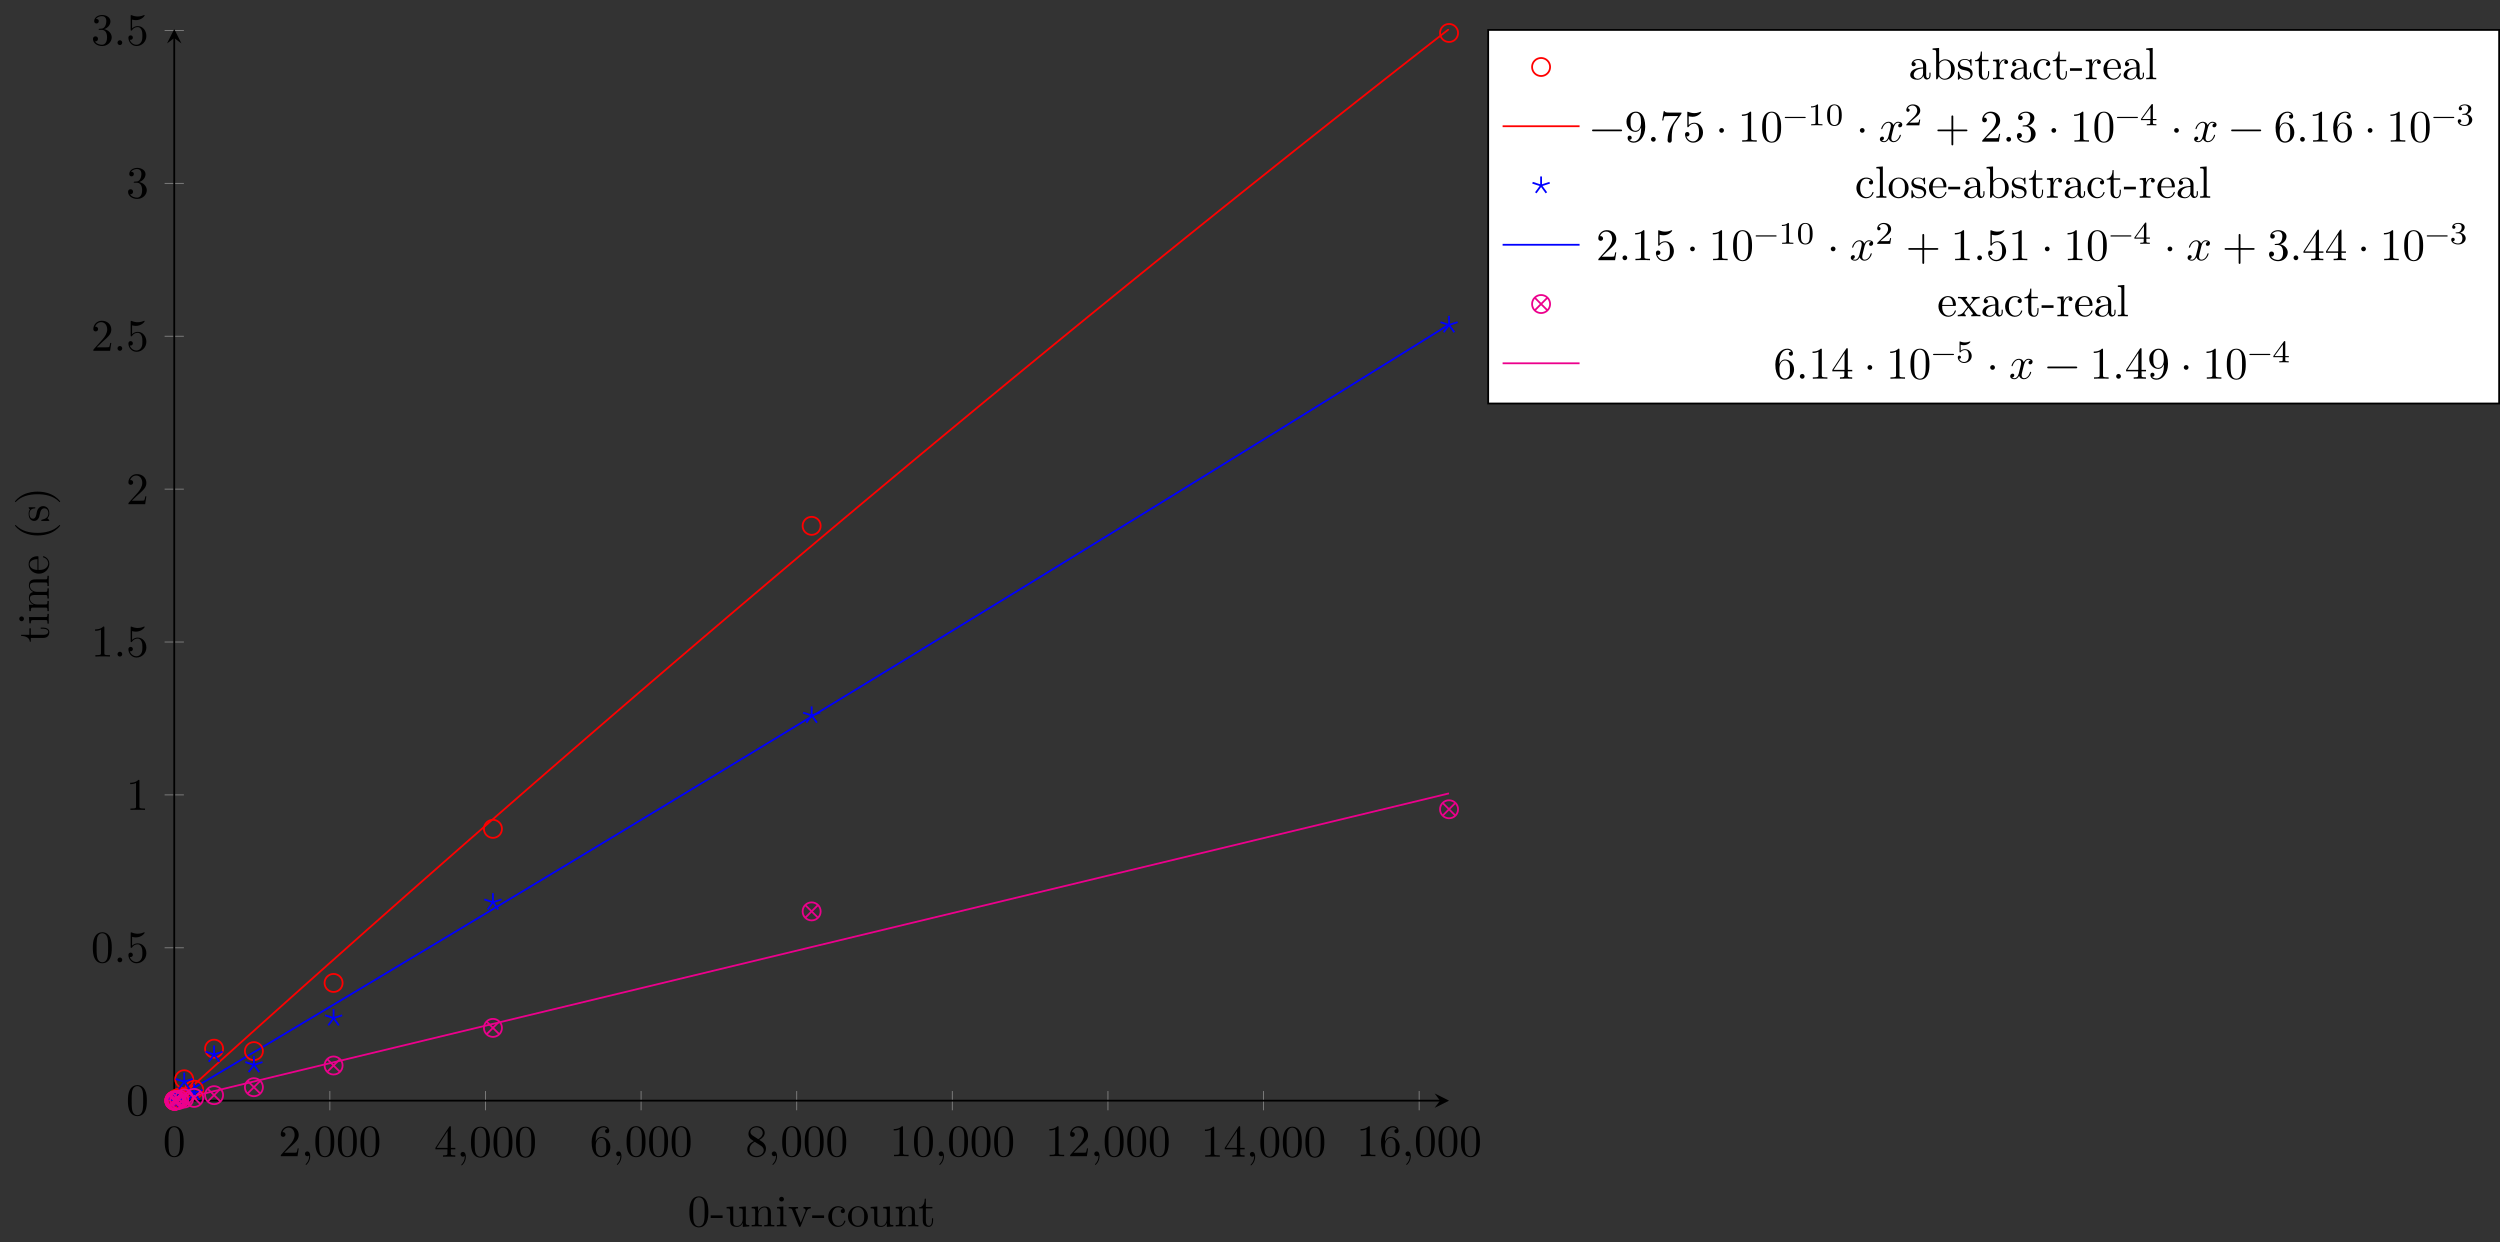 <?xml version="1.0" encoding="UTF-8"?>
<svg xmlns="http://www.w3.org/2000/svg" xmlns:xlink="http://www.w3.org/1999/xlink" width="552.426pt" height="274.54pt" viewBox="0 0 552.426 274.54" version="1.1">
<rect x="0" y="0" width="552.426" height="274.54" fill="#333333" stroke="none"/>
<defs>
<g>
<symbol overflow="visible" id="glyph0-0">
<path style="stroke:none;" d=""/>
</symbol>
<symbol overflow="visible" id="glyph0-1">
<path style="stroke:none;" d="M 4.578 -3.188 C 4.578 -3.984 4.531 -4.781 4.188 -5.516 C 3.734 -6.484 2.906 -6.641 2.5 -6.641 C 1.891 -6.641 1.172 -6.375 0.75 -5.453 C 0.438 -4.766 0.391 -3.984 0.391 -3.188 C 0.391 -2.438 0.422 -1.547 0.844 -0.781 C 1.266 0.016 2 0.219 2.484 0.219 C 3.016 0.219 3.781 0.016 4.219 -0.938 C 4.531 -1.625 4.578 -2.406 4.578 -3.188 Z M 3.766 -3.312 C 3.766 -2.562 3.766 -1.891 3.656 -1.25 C 3.5 -0.297 2.938 0 2.484 0 C 2.094 0 1.5 -0.25 1.328 -1.203 C 1.219 -1.797 1.219 -2.719 1.219 -3.312 C 1.219 -3.953 1.219 -4.609 1.297 -5.141 C 1.484 -6.328 2.234 -6.422 2.484 -6.422 C 2.812 -6.422 3.469 -6.234 3.656 -5.25 C 3.766 -4.688 3.766 -3.938 3.766 -3.312 Z M 3.766 -3.312 "/>
</symbol>
<symbol overflow="visible" id="glyph0-2">
<path style="stroke:none;" d="M 4.469 -1.734 L 4.234 -1.734 C 4.172 -1.438 4.109 -1 4 -0.844 C 3.938 -0.766 3.281 -0.766 3.062 -0.766 L 1.266 -0.766 L 2.328 -1.797 C 3.875 -3.172 4.469 -3.703 4.469 -4.703 C 4.469 -5.844 3.578 -6.641 2.359 -6.641 C 1.234 -6.641 0.5 -5.719 0.5 -4.828 C 0.5 -4.281 1 -4.281 1.031 -4.281 C 1.203 -4.281 1.547 -4.391 1.547 -4.812 C 1.547 -5.062 1.359 -5.328 1.016 -5.328 C 0.938 -5.328 0.922 -5.328 0.891 -5.312 C 1.109 -5.969 1.656 -6.328 2.234 -6.328 C 3.141 -6.328 3.562 -5.516 3.562 -4.703 C 3.562 -3.906 3.078 -3.125 2.516 -2.5 L 0.609 -0.375 C 0.5 -0.266 0.5 -0.234 0.5 0 L 4.203 0 Z M 4.469 -1.734 "/>
</symbol>
<symbol overflow="visible" id="glyph0-3">
<path style="stroke:none;" d="M 2.031 -0.016 C 2.031 -0.672 1.781 -1.062 1.391 -1.062 C 1.062 -1.062 0.859 -0.812 0.859 -0.531 C 0.859 -0.266 1.062 0 1.391 0 C 1.5 0 1.641 -0.047 1.734 -0.125 C 1.766 -0.156 1.781 -0.156 1.781 -0.156 C 1.781 -0.156 1.797 -0.156 1.797 -0.016 C 1.797 0.734 1.453 1.328 1.125 1.656 C 1.016 1.766 1.016 1.781 1.016 1.812 C 1.016 1.891 1.062 1.922 1.109 1.922 C 1.219 1.922 2.031 1.156 2.031 -0.016 Z M 2.031 -0.016 "/>
</symbol>
<symbol overflow="visible" id="glyph0-4">
<path style="stroke:none;" d="M 4.688 -1.641 L 4.688 -1.953 L 3.703 -1.953 L 3.703 -6.484 C 3.703 -6.688 3.703 -6.75 3.531 -6.75 C 3.453 -6.75 3.422 -6.75 3.344 -6.625 L 0.281 -1.953 L 0.281 -1.641 L 2.938 -1.641 L 2.938 -0.781 C 2.938 -0.422 2.906 -0.312 2.172 -0.312 L 1.969 -0.312 L 1.969 0 C 2.375 -0.031 2.891 -0.031 3.312 -0.031 C 3.734 -0.031 4.25 -0.031 4.672 0 L 4.672 -0.312 L 4.453 -0.312 C 3.719 -0.312 3.703 -0.422 3.703 -0.781 L 3.703 -1.641 Z M 2.984 -1.953 L 0.562 -1.953 L 2.984 -5.672 Z M 2.984 -1.953 "/>
</symbol>
<symbol overflow="visible" id="glyph0-5">
<path style="stroke:none;" d="M 4.562 -2.031 C 4.562 -3.297 3.672 -4.25 2.562 -4.25 C 1.891 -4.25 1.516 -3.75 1.312 -3.266 L 1.312 -3.516 C 1.312 -6.031 2.547 -6.391 3.062 -6.391 C 3.297 -6.391 3.719 -6.328 3.938 -5.984 C 3.781 -5.984 3.391 -5.984 3.391 -5.547 C 3.391 -5.234 3.625 -5.078 3.844 -5.078 C 4 -5.078 4.312 -5.172 4.312 -5.562 C 4.312 -6.156 3.875 -6.641 3.047 -6.641 C 1.766 -6.641 0.422 -5.359 0.422 -3.156 C 0.422 -0.484 1.578 0.219 2.5 0.219 C 3.609 0.219 4.562 -0.719 4.562 -2.031 Z M 3.656 -2.047 C 3.656 -1.562 3.656 -1.062 3.484 -0.703 C 3.188 -0.109 2.734 -0.062 2.5 -0.062 C 1.875 -0.062 1.578 -0.656 1.516 -0.812 C 1.328 -1.281 1.328 -2.078 1.328 -2.25 C 1.328 -3.031 1.656 -4.031 2.547 -4.031 C 2.719 -4.031 3.172 -4.031 3.484 -3.406 C 3.656 -3.047 3.656 -2.531 3.656 -2.047 Z M 3.656 -2.047 "/>
</symbol>
<symbol overflow="visible" id="glyph0-6">
<path style="stroke:none;" d="M 4.562 -1.672 C 4.562 -2.031 4.453 -2.484 4.062 -2.906 C 3.875 -3.109 3.719 -3.203 3.078 -3.609 C 3.797 -3.984 4.281 -4.5 4.281 -5.156 C 4.281 -6.078 3.406 -6.641 2.5 -6.641 C 1.5 -6.641 0.688 -5.906 0.688 -4.969 C 0.688 -4.797 0.703 -4.344 1.125 -3.875 C 1.234 -3.766 1.609 -3.516 1.859 -3.344 C 1.281 -3.047 0.422 -2.5 0.422 -1.5 C 0.422 -0.453 1.438 0.219 2.484 0.219 C 3.609 0.219 4.562 -0.609 4.562 -1.672 Z M 3.844 -5.156 C 3.844 -4.578 3.453 -4.109 2.859 -3.766 L 1.625 -4.562 C 1.172 -4.859 1.125 -5.188 1.125 -5.359 C 1.125 -5.969 1.781 -6.391 2.484 -6.391 C 3.203 -6.391 3.844 -5.875 3.844 -5.156 Z M 4.062 -1.312 C 4.062 -0.578 3.312 -0.062 2.5 -0.062 C 1.641 -0.062 0.922 -0.672 0.922 -1.5 C 0.922 -2.078 1.234 -2.719 2.078 -3.188 L 3.312 -2.406 C 3.594 -2.219 4.062 -1.922 4.062 -1.312 Z M 4.062 -1.312 "/>
</symbol>
<symbol overflow="visible" id="glyph0-7">
<path style="stroke:none;" d="M 4.172 0 L 4.172 -0.312 L 3.859 -0.312 C 2.953 -0.312 2.938 -0.422 2.938 -0.781 L 2.938 -6.375 C 2.938 -6.625 2.938 -6.641 2.703 -6.641 C 2.078 -6 1.203 -6 0.891 -6 L 0.891 -5.688 C 1.094 -5.688 1.672 -5.688 2.188 -5.953 L 2.188 -0.781 C 2.188 -0.422 2.156 -0.312 1.266 -0.312 L 0.953 -0.312 L 0.953 0 C 1.297 -0.031 2.156 -0.031 2.562 -0.031 C 2.953 -0.031 3.828 -0.031 4.172 0 Z M 4.172 0 "/>
</symbol>
<symbol overflow="visible" id="glyph0-8">
<path style="stroke:none;" d="M 1.906 -0.531 C 1.906 -0.812 1.672 -1.062 1.391 -1.062 C 1.094 -1.062 0.859 -0.812 0.859 -0.531 C 0.859 -0.234 1.094 0 1.391 0 C 1.672 0 1.906 -0.234 1.906 -0.531 Z M 1.906 -0.531 "/>
</symbol>
<symbol overflow="visible" id="glyph0-9">
<path style="stroke:none;" d="M 4.469 -2 C 4.469 -3.188 3.656 -4.188 2.578 -4.188 C 2.109 -4.188 1.672 -4.031 1.312 -3.672 L 1.312 -5.625 C 1.516 -5.562 1.844 -5.5 2.156 -5.5 C 3.391 -5.5 4.094 -6.406 4.094 -6.531 C 4.094 -6.594 4.062 -6.641 3.984 -6.641 C 3.984 -6.641 3.953 -6.641 3.906 -6.609 C 3.703 -6.516 3.219 -6.312 2.547 -6.312 C 2.156 -6.312 1.688 -6.391 1.219 -6.594 C 1.141 -6.625 1.109 -6.625 1.109 -6.625 C 1 -6.625 1 -6.547 1 -6.391 L 1 -3.438 C 1 -3.266 1 -3.188 1.141 -3.188 C 1.219 -3.188 1.234 -3.203 1.281 -3.266 C 1.391 -3.422 1.75 -3.969 2.562 -3.969 C 3.078 -3.969 3.328 -3.516 3.406 -3.328 C 3.562 -2.953 3.594 -2.578 3.594 -2.078 C 3.594 -1.719 3.594 -1.125 3.344 -0.703 C 3.109 -0.312 2.734 -0.062 2.281 -0.062 C 1.562 -0.062 0.984 -0.594 0.812 -1.172 C 0.844 -1.172 0.875 -1.156 0.984 -1.156 C 1.312 -1.156 1.484 -1.406 1.484 -1.641 C 1.484 -1.891 1.312 -2.141 0.984 -2.141 C 0.844 -2.141 0.5 -2.062 0.5 -1.609 C 0.5 -0.75 1.188 0.219 2.297 0.219 C 3.453 0.219 4.469 -0.734 4.469 -2 Z M 4.469 -2 "/>
</symbol>
<symbol overflow="visible" id="glyph0-10">
<path style="stroke:none;" d="M 4.562 -1.703 C 4.562 -2.516 3.922 -3.297 2.891 -3.516 C 3.703 -3.781 4.281 -4.469 4.281 -5.266 C 4.281 -6.078 3.406 -6.641 2.453 -6.641 C 1.453 -6.641 0.688 -6.047 0.688 -5.281 C 0.688 -4.953 0.906 -4.766 1.203 -4.766 C 1.5 -4.766 1.703 -4.984 1.703 -5.281 C 1.703 -5.766 1.234 -5.766 1.094 -5.766 C 1.391 -6.266 2.047 -6.391 2.406 -6.391 C 2.828 -6.391 3.375 -6.172 3.375 -5.281 C 3.375 -5.156 3.344 -4.578 3.094 -4.141 C 2.797 -3.656 2.453 -3.625 2.203 -3.625 C 2.125 -3.609 1.891 -3.594 1.812 -3.594 C 1.734 -3.578 1.672 -3.562 1.672 -3.469 C 1.672 -3.359 1.734 -3.359 1.906 -3.359 L 2.344 -3.359 C 3.156 -3.359 3.531 -2.688 3.531 -1.703 C 3.531 -0.344 2.844 -0.062 2.406 -0.062 C 1.969 -0.062 1.219 -0.234 0.875 -0.812 C 1.219 -0.766 1.531 -0.984 1.531 -1.359 C 1.531 -1.719 1.266 -1.922 0.984 -1.922 C 0.734 -1.922 0.422 -1.781 0.422 -1.344 C 0.422 -0.438 1.344 0.219 2.438 0.219 C 3.656 0.219 4.562 -0.688 4.562 -1.703 Z M 4.562 -1.703 "/>
</symbol>
<symbol overflow="visible" id="glyph0-11">
<path style="stroke:none;" d="M 7.203 -2.5 C 7.203 -2.609 7.109 -2.688 7 -2.688 L 0.75 -2.688 C 0.641 -2.688 0.562 -2.609 0.562 -2.5 C 0.562 -2.375 0.641 -2.297 0.75 -2.297 L 7 -2.297 C 7.109 -2.297 7.203 -2.375 7.203 -2.5 Z M 7.203 -2.5 "/>
</symbol>
<symbol overflow="visible" id="glyph0-12">
<path style="stroke:none;" d="M 4.562 -3.281 C 4.562 -5.969 3.406 -6.641 2.516 -6.641 C 1.969 -6.641 1.484 -6.453 1.062 -6.016 C 0.641 -5.562 0.422 -5.141 0.422 -4.391 C 0.422 -3.156 1.297 -2.172 2.406 -2.172 C 3.016 -2.172 3.422 -2.594 3.656 -3.172 L 3.656 -2.844 C 3.656 -0.516 2.625 -0.062 2.047 -0.062 C 1.875 -0.062 1.328 -0.078 1.062 -0.422 C 1.5 -0.422 1.578 -0.703 1.578 -0.875 C 1.578 -1.188 1.344 -1.328 1.125 -1.328 C 0.969 -1.328 0.672 -1.25 0.672 -0.859 C 0.672 -0.188 1.203 0.219 2.047 0.219 C 3.344 0.219 4.562 -1.141 4.562 -3.281 Z M 3.641 -4.203 C 3.641 -3.375 3.297 -2.406 2.422 -2.406 C 2.266 -2.406 1.797 -2.406 1.5 -3.031 C 1.312 -3.406 1.312 -3.891 1.312 -4.391 C 1.312 -4.922 1.312 -5.391 1.531 -5.766 C 1.797 -6.266 2.172 -6.391 2.516 -6.391 C 2.984 -6.391 3.312 -6.047 3.484 -5.609 C 3.594 -5.281 3.641 -4.656 3.641 -4.203 Z M 3.641 -4.203 "/>
</symbol>
<symbol overflow="visible" id="glyph0-13">
<path style="stroke:none;" d="M 4.828 -6.422 L 2.406 -6.422 C 1.203 -6.422 1.172 -6.547 1.141 -6.734 L 0.891 -6.734 L 0.562 -4.688 L 0.812 -4.688 C 0.844 -4.844 0.922 -5.469 1.062 -5.594 C 1.125 -5.656 1.906 -5.656 2.031 -5.656 L 4.094 -5.656 L 2.984 -4.078 C 2.078 -2.734 1.75 -1.344 1.75 -0.328 C 1.75 -0.234 1.75 0.219 2.219 0.219 C 2.672 0.219 2.672 -0.234 2.672 -0.328 L 2.672 -0.844 C 2.672 -1.391 2.703 -1.938 2.781 -2.469 C 2.828 -2.703 2.953 -3.562 3.406 -4.172 L 4.75 -6.078 C 4.828 -6.188 4.828 -6.203 4.828 -6.422 Z M 4.828 -6.422 "/>
</symbol>
<symbol overflow="visible" id="glyph0-14">
<path style="stroke:none;" d="M 1.906 -2.5 C 1.906 -2.781 1.672 -3.016 1.391 -3.016 C 1.094 -3.016 0.859 -2.781 0.859 -2.5 C 0.859 -2.203 1.094 -1.969 1.391 -1.969 C 1.672 -1.969 1.906 -2.203 1.906 -2.5 Z M 1.906 -2.5 "/>
</symbol>
<symbol overflow="visible" id="glyph0-15">
<path style="stroke:none;" d="M 5.25 -3.75 C 5.25 -4.266 4.672 -4.406 4.328 -4.406 C 3.75 -4.406 3.406 -3.875 3.281 -3.656 C 3.031 -4.312 2.5 -4.406 2.203 -4.406 C 1.172 -4.406 0.594 -3.125 0.594 -2.875 C 0.594 -2.766 0.719 -2.766 0.719 -2.766 C 0.797 -2.766 0.828 -2.797 0.844 -2.875 C 1.188 -3.938 1.844 -4.188 2.188 -4.188 C 2.375 -4.188 2.719 -4.094 2.719 -3.516 C 2.719 -3.203 2.547 -2.547 2.188 -1.141 C 2.031 -0.531 1.672 -0.109 1.234 -0.109 C 1.172 -0.109 0.953 -0.109 0.734 -0.234 C 0.984 -0.297 1.203 -0.5 1.203 -0.781 C 1.203 -1.047 0.984 -1.125 0.844 -1.125 C 0.531 -1.125 0.297 -0.875 0.297 -0.547 C 0.297 -0.094 0.781 0.109 1.219 0.109 C 1.891 0.109 2.25 -0.594 2.266 -0.641 C 2.391 -0.281 2.75 0.109 3.344 0.109 C 4.375 0.109 4.938 -1.172 4.938 -1.422 C 4.938 -1.531 4.859 -1.531 4.828 -1.531 C 4.734 -1.531 4.719 -1.484 4.688 -1.422 C 4.359 -0.344 3.688 -0.109 3.375 -0.109 C 2.984 -0.109 2.828 -0.422 2.828 -0.766 C 2.828 -0.984 2.875 -1.203 2.984 -1.641 L 3.328 -3.016 C 3.391 -3.266 3.625 -4.188 4.312 -4.188 C 4.359 -4.188 4.609 -4.188 4.812 -4.062 C 4.531 -4 4.344 -3.766 4.344 -3.516 C 4.344 -3.359 4.453 -3.172 4.719 -3.172 C 4.938 -3.172 5.25 -3.344 5.25 -3.75 Z M 5.25 -3.75 "/>
</symbol>
<symbol overflow="visible" id="glyph0-16">
<path style="stroke:none;" d="M 7.203 -2.5 C 7.203 -2.609 7.109 -2.688 7 -2.688 L 4.078 -2.688 L 4.078 -5.609 C 4.078 -5.719 3.984 -5.812 3.875 -5.812 C 3.766 -5.812 3.672 -5.719 3.672 -5.609 L 3.672 -2.688 L 0.75 -2.688 C 0.641 -2.688 0.562 -2.609 0.562 -2.5 C 0.562 -2.375 0.641 -2.297 0.75 -2.297 L 3.672 -2.297 L 3.672 0.625 C 3.672 0.734 3.766 0.828 3.875 0.828 C 3.984 0.828 4.078 0.734 4.078 0.625 L 4.078 -2.297 L 7 -2.297 C 7.109 -2.297 7.203 -2.375 7.203 -2.5 Z M 7.203 -2.5 "/>
</symbol>
<symbol overflow="visible" id="glyph1-0">
<path style="stroke:none;" d=""/>
</symbol>
<symbol overflow="visible" id="glyph1-1">
<path style="stroke:none;" d="M 4.578 -3.188 C 4.578 -3.984 4.531 -4.781 4.188 -5.516 C 3.734 -6.484 2.906 -6.641 2.5 -6.641 C 1.891 -6.641 1.172 -6.375 0.75 -5.453 C 0.438 -4.766 0.391 -3.984 0.391 -3.188 C 0.391 -2.438 0.422 -1.547 0.844 -0.781 C 1.266 0.016 2 0.219 2.484 0.219 C 3.016 0.219 3.781 0.016 4.219 -0.938 C 4.531 -1.625 4.578 -2.406 4.578 -3.188 Z M 3.766 -3.312 C 3.766 -2.562 3.766 -1.891 3.656 -1.25 C 3.5 -0.297 2.938 0 2.484 0 C 2.094 0 1.5 -0.25 1.328 -1.203 C 1.219 -1.797 1.219 -2.719 1.219 -3.312 C 1.219 -3.953 1.219 -4.609 1.297 -5.141 C 1.484 -6.328 2.234 -6.422 2.484 -6.422 C 2.812 -6.422 3.469 -6.234 3.656 -5.25 C 3.766 -4.688 3.766 -3.938 3.766 -3.312 Z M 3.766 -3.312 "/>
</symbol>
<symbol overflow="visible" id="glyph1-2">
<path style="stroke:none;" d="M 2.75 -1.859 L 2.75 -2.438 L 0.109 -2.438 L 0.109 -1.859 Z M 2.75 -1.859 "/>
</symbol>
<symbol overflow="visible" id="glyph1-3">
<path style="stroke:none;" d="M 5.328 0 L 5.328 -0.312 C 4.641 -0.312 4.562 -0.375 4.562 -0.875 L 4.562 -4.406 L 3.094 -4.297 L 3.094 -3.984 C 3.781 -3.984 3.875 -3.922 3.875 -3.422 L 3.875 -1.656 C 3.875 -0.781 3.391 -0.109 2.656 -0.109 C 1.828 -0.109 1.781 -0.578 1.781 -1.094 L 1.781 -4.406 L 0.312 -4.297 L 0.312 -3.984 C 1.094 -3.984 1.094 -3.953 1.094 -3.078 L 1.094 -1.578 C 1.094 -0.797 1.094 0.109 2.609 0.109 C 3.172 0.109 3.609 -0.172 3.891 -0.781 L 3.891 0.109 Z M 5.328 0 "/>
</symbol>
<symbol overflow="visible" id="glyph1-4">
<path style="stroke:none;" d="M 5.328 0 L 5.328 -0.312 C 4.812 -0.312 4.562 -0.312 4.562 -0.609 L 4.562 -2.516 C 4.562 -3.375 4.562 -3.672 4.25 -4.031 C 4.109 -4.203 3.781 -4.406 3.203 -4.406 C 2.469 -4.406 2 -3.984 1.719 -3.359 L 1.719 -4.406 L 0.312 -4.297 L 0.312 -3.984 C 1.016 -3.984 1.094 -3.922 1.094 -3.422 L 1.094 -0.75 C 1.094 -0.312 0.984 -0.312 0.312 -0.312 L 0.312 0 L 1.453 -0.031 L 2.562 0 L 2.562 -0.312 C 1.891 -0.312 1.781 -0.312 1.781 -0.75 L 1.781 -2.594 C 1.781 -3.625 2.5 -4.188 3.125 -4.188 C 3.766 -4.188 3.875 -3.656 3.875 -3.078 L 3.875 -0.75 C 3.875 -0.312 3.766 -0.312 3.094 -0.312 L 3.094 0 L 4.219 -0.031 Z M 5.328 0 "/>
</symbol>
<symbol overflow="visible" id="glyph1-5">
<path style="stroke:none;" d="M 2.469 0 L 2.469 -0.312 C 1.797 -0.312 1.766 -0.359 1.766 -0.75 L 1.766 -4.406 L 0.375 -4.297 L 0.375 -3.984 C 1.016 -3.984 1.109 -3.922 1.109 -3.438 L 1.109 -0.75 C 1.109 -0.312 1 -0.312 0.328 -0.312 L 0.328 0 L 1.422 -0.031 C 1.781 -0.031 2.125 -0.016 2.469 0 Z M 1.906 -6.016 C 1.906 -6.297 1.688 -6.547 1.391 -6.547 C 1.047 -6.547 0.844 -6.266 0.844 -6.016 C 0.844 -5.75 1.078 -5.5 1.375 -5.5 C 1.719 -5.5 1.906 -5.766 1.906 -6.016 Z M 1.906 -6.016 "/>
</symbol>
<symbol overflow="visible" id="glyph1-6">
<path style="stroke:none;" d="M 5.062 -3.984 L 5.062 -4.297 C 4.828 -4.281 4.547 -4.266 4.312 -4.266 L 3.453 -4.297 L 3.453 -3.984 C 3.812 -3.984 3.922 -3.75 3.922 -3.562 C 3.922 -3.469 3.906 -3.422 3.875 -3.312 L 2.844 -0.781 L 1.734 -3.562 C 1.672 -3.688 1.672 -3.734 1.672 -3.734 C 1.672 -3.984 2.062 -3.984 2.25 -3.984 L 2.25 -4.297 L 1.156 -4.266 C 0.891 -4.266 0.484 -4.281 0.188 -4.297 L 0.188 -3.984 C 0.812 -3.984 0.859 -3.922 0.984 -3.625 L 2.422 -0.078 C 2.484 0.062 2.5 0.109 2.625 0.109 C 2.766 0.109 2.797 0.016 2.844 -0.078 L 4.141 -3.312 C 4.234 -3.547 4.406 -3.984 5.062 -3.984 Z M 5.062 -3.984 "/>
</symbol>
<symbol overflow="visible" id="glyph1-7">
<path style="stroke:none;" d="M 4.141 -1.188 C 4.141 -1.281 4.031 -1.281 4 -1.281 C 3.922 -1.281 3.891 -1.25 3.875 -1.188 C 3.594 -0.266 2.938 -0.141 2.578 -0.141 C 2.047 -0.141 1.172 -0.562 1.172 -2.172 C 1.172 -3.797 1.984 -4.219 2.516 -4.219 C 2.609 -4.219 3.234 -4.203 3.578 -3.844 C 3.172 -3.812 3.109 -3.516 3.109 -3.391 C 3.109 -3.125 3.297 -2.938 3.562 -2.938 C 3.828 -2.938 4.031 -3.094 4.031 -3.406 C 4.031 -4.078 3.266 -4.469 2.5 -4.469 C 1.25 -4.469 0.344 -3.391 0.344 -2.156 C 0.344 -0.875 1.328 0.109 2.484 0.109 C 3.812 0.109 4.141 -1.094 4.141 -1.188 Z M 4.141 -1.188 "/>
</symbol>
<symbol overflow="visible" id="glyph1-8">
<path style="stroke:none;" d="M 4.688 -2.141 C 4.688 -3.406 3.703 -4.469 2.5 -4.469 C 1.25 -4.469 0.281 -3.375 0.281 -2.141 C 0.281 -0.844 1.312 0.109 2.484 0.109 C 3.688 0.109 4.688 -0.875 4.688 -2.141 Z M 3.875 -2.219 C 3.875 -1.859 3.875 -1.312 3.656 -0.875 C 3.422 -0.422 2.984 -0.141 2.5 -0.141 C 2.062 -0.141 1.625 -0.344 1.359 -0.812 C 1.109 -1.25 1.109 -1.859 1.109 -2.219 C 1.109 -2.609 1.109 -3.141 1.344 -3.578 C 1.609 -4.031 2.078 -4.25 2.484 -4.25 C 2.922 -4.25 3.344 -4.031 3.609 -3.594 C 3.875 -3.172 3.875 -2.594 3.875 -2.219 Z M 3.875 -2.219 "/>
</symbol>
<symbol overflow="visible" id="glyph1-9">
<path style="stroke:none;" d="M 3.312 -1.234 L 3.312 -1.797 L 3.062 -1.797 L 3.062 -1.25 C 3.062 -0.516 2.766 -0.141 2.391 -0.141 C 1.719 -0.141 1.719 -1.047 1.719 -1.219 L 1.719 -3.984 L 3.156 -3.984 L 3.156 -4.297 L 1.719 -4.297 L 1.719 -6.125 L 1.469 -6.125 C 1.469 -5.312 1.172 -4.25 0.188 -4.203 L 0.188 -3.984 L 1.031 -3.984 L 1.031 -1.234 C 1.031 -0.016 1.969 0.109 2.328 0.109 C 3.031 0.109 3.312 -0.594 3.312 -1.234 Z M 3.312 -1.234 "/>
</symbol>
<symbol overflow="visible" id="glyph1-10">
<path style="stroke:none;" d="M 4.812 -0.891 L 4.812 -1.453 L 4.562 -1.453 L 4.562 -0.891 C 4.562 -0.312 4.312 -0.25 4.203 -0.25 C 3.875 -0.25 3.844 -0.703 3.844 -0.75 L 3.844 -2.734 C 3.844 -3.156 3.844 -3.547 3.484 -3.922 C 3.094 -4.312 2.594 -4.469 2.109 -4.469 C 1.297 -4.469 0.609 -4 0.609 -3.344 C 0.609 -3.047 0.812 -2.875 1.062 -2.875 C 1.344 -2.875 1.531 -3.078 1.531 -3.328 C 1.531 -3.453 1.469 -3.781 1.016 -3.781 C 1.281 -4.141 1.781 -4.25 2.094 -4.25 C 2.578 -4.25 3.156 -3.859 3.156 -2.969 L 3.156 -2.609 C 2.641 -2.578 1.938 -2.547 1.312 -2.25 C 0.562 -1.906 0.312 -1.391 0.312 -0.953 C 0.312 -0.141 1.281 0.109 1.906 0.109 C 2.578 0.109 3.031 -0.297 3.219 -0.75 C 3.266 -0.359 3.531 0.062 4 0.062 C 4.203 0.062 4.812 -0.078 4.812 -0.891 Z M 3.156 -1.391 C 3.156 -0.453 2.438 -0.109 1.984 -0.109 C 1.5 -0.109 1.094 -0.453 1.094 -0.953 C 1.094 -1.5 1.5 -2.328 3.156 -2.391 Z M 3.156 -1.391 "/>
</symbol>
<symbol overflow="visible" id="glyph1-11">
<path style="stroke:none;" d="M 5.188 -2.156 C 5.188 -3.422 4.219 -4.406 3.078 -4.406 C 2.297 -4.406 1.875 -3.938 1.719 -3.766 L 1.719 -6.922 L 0.281 -6.812 L 0.281 -6.5 C 0.984 -6.5 1.062 -6.438 1.062 -5.938 L 1.062 0 L 1.312 0 L 1.672 -0.625 C 1.812 -0.391 2.234 0.109 2.969 0.109 C 4.156 0.109 5.188 -0.875 5.188 -2.156 Z M 4.359 -2.156 C 4.359 -1.797 4.344 -1.203 4.062 -0.75 C 3.844 -0.438 3.469 -0.109 2.938 -0.109 C 2.484 -0.109 2.125 -0.344 1.891 -0.719 C 1.75 -0.922 1.75 -0.953 1.75 -1.141 L 1.75 -3.188 C 1.75 -3.375 1.75 -3.391 1.859 -3.547 C 2.25 -4.109 2.797 -4.188 3.031 -4.188 C 3.484 -4.188 3.844 -3.922 4.078 -3.547 C 4.344 -3.141 4.359 -2.578 4.359 -2.156 Z M 4.359 -2.156 "/>
</symbol>
<symbol overflow="visible" id="glyph1-12">
<path style="stroke:none;" d="M 3.594 -1.281 C 3.594 -1.797 3.297 -2.109 3.172 -2.219 C 2.844 -2.547 2.453 -2.625 2.031 -2.703 C 1.469 -2.812 0.812 -2.938 0.812 -3.516 C 0.812 -3.875 1.062 -4.281 1.922 -4.281 C 3.016 -4.281 3.078 -3.375 3.094 -3.078 C 3.094 -2.984 3.203 -2.984 3.203 -2.984 C 3.344 -2.984 3.344 -3.031 3.344 -3.219 L 3.344 -4.234 C 3.344 -4.391 3.344 -4.469 3.234 -4.469 C 3.188 -4.469 3.156 -4.469 3.031 -4.344 C 3 -4.312 2.906 -4.219 2.859 -4.188 C 2.484 -4.469 2.078 -4.469 1.922 -4.469 C 0.703 -4.469 0.328 -3.797 0.328 -3.234 C 0.328 -2.891 0.484 -2.609 0.75 -2.391 C 1.078 -2.141 1.359 -2.078 2.078 -1.938 C 2.297 -1.891 3.109 -1.734 3.109 -1.016 C 3.109 -0.516 2.766 -0.109 1.984 -0.109 C 1.141 -0.109 0.781 -0.672 0.594 -1.531 C 0.562 -1.656 0.562 -1.688 0.453 -1.688 C 0.328 -1.688 0.328 -1.625 0.328 -1.453 L 0.328 -0.125 C 0.328 0.047 0.328 0.109 0.438 0.109 C 0.484 0.109 0.5 0.094 0.688 -0.094 C 0.703 -0.109 0.703 -0.125 0.891 -0.312 C 1.328 0.094 1.781 0.109 1.984 0.109 C 3.125 0.109 3.594 -0.562 3.594 -1.281 Z M 3.594 -1.281 "/>
</symbol>
<symbol overflow="visible" id="glyph1-13">
<path style="stroke:none;" d="M 3.625 -3.797 C 3.625 -4.109 3.312 -4.406 2.891 -4.406 C 2.156 -4.406 1.797 -3.734 1.672 -3.312 L 1.672 -4.406 L 0.281 -4.297 L 0.281 -3.984 C 0.984 -3.984 1.062 -3.922 1.062 -3.422 L 1.062 -0.75 C 1.062 -0.312 0.953 -0.312 0.281 -0.312 L 0.281 0 L 1.422 -0.031 C 1.812 -0.031 2.281 -0.031 2.688 0 L 2.688 -0.312 L 2.469 -0.312 C 1.734 -0.312 1.719 -0.422 1.719 -0.781 L 1.719 -2.312 C 1.719 -3.297 2.141 -4.188 2.891 -4.188 C 2.953 -4.188 2.984 -4.188 3 -4.172 C 2.969 -4.172 2.766 -4.047 2.766 -3.781 C 2.766 -3.516 2.984 -3.359 3.203 -3.359 C 3.375 -3.359 3.625 -3.484 3.625 -3.797 Z M 3.625 -3.797 "/>
</symbol>
<symbol overflow="visible" id="glyph1-14">
<path style="stroke:none;" d="M 4.141 -1.188 C 4.141 -1.281 4.062 -1.312 4 -1.312 C 3.922 -1.312 3.891 -1.25 3.875 -1.172 C 3.531 -0.141 2.625 -0.141 2.531 -0.141 C 2.031 -0.141 1.641 -0.438 1.406 -0.812 C 1.109 -1.281 1.109 -1.938 1.109 -2.297 L 3.891 -2.297 C 4.109 -2.297 4.141 -2.297 4.141 -2.516 C 4.141 -3.5 3.594 -4.469 2.359 -4.469 C 1.203 -4.469 0.281 -3.438 0.281 -2.188 C 0.281 -0.859 1.328 0.109 2.469 0.109 C 3.688 0.109 4.141 -1 4.141 -1.188 Z M 3.484 -2.516 L 1.109 -2.516 C 1.172 -4 2.016 -4.25 2.359 -4.25 C 3.375 -4.25 3.484 -2.906 3.484 -2.516 Z M 3.484 -2.516 "/>
</symbol>
<symbol overflow="visible" id="glyph1-15">
<path style="stroke:none;" d="M 2.547 0 L 2.547 -0.312 C 1.875 -0.312 1.766 -0.312 1.766 -0.75 L 1.766 -6.922 L 0.328 -6.812 L 0.328 -6.5 C 1.031 -6.5 1.109 -6.438 1.109 -5.938 L 1.109 -0.75 C 1.109 -0.312 1 -0.312 0.328 -0.312 L 0.328 0 L 1.438 -0.031 Z M 2.547 0 "/>
</symbol>
<symbol overflow="visible" id="glyph1-16">
<path style="stroke:none;" d="M 5.141 0 L 5.141 -0.312 C 4.609 -0.312 4.422 -0.328 4.203 -0.625 L 2.859 -2.344 C 3.156 -2.719 3.531 -3.203 3.781 -3.469 C 4.094 -3.828 4.5 -3.984 4.969 -3.984 L 4.969 -4.297 C 4.703 -4.281 4.406 -4.266 4.141 -4.266 C 3.844 -4.266 3.312 -4.281 3.188 -4.297 L 3.188 -3.984 C 3.406 -3.969 3.484 -3.844 3.484 -3.672 C 3.484 -3.516 3.375 -3.391 3.328 -3.328 L 2.719 -2.547 L 1.938 -3.562 C 1.844 -3.656 1.844 -3.672 1.844 -3.734 C 1.844 -3.891 2 -3.984 2.188 -3.984 L 2.188 -4.297 L 1.109 -4.266 C 0.906 -4.266 0.438 -4.281 0.172 -4.297 L 0.172 -3.984 C 0.875 -3.984 0.875 -3.984 1.344 -3.375 L 2.328 -2.094 C 1.859 -1.5 1.859 -1.469 1.391 -0.906 C 0.922 -0.328 0.328 -0.312 0.125 -0.312 L 0.125 0 C 0.375 -0.016 0.688 -0.031 0.953 -0.031 L 1.891 0 L 1.891 -0.312 C 1.672 -0.344 1.609 -0.469 1.609 -0.625 C 1.609 -0.844 1.891 -1.172 2.5 -1.891 L 3.266 -0.891 C 3.344 -0.781 3.469 -0.625 3.469 -0.562 C 3.469 -0.469 3.375 -0.312 3.109 -0.312 L 3.109 0 L 4.188 -0.031 C 4.453 -0.031 4.844 -0.016 5.141 0 Z M 5.141 0 "/>
</symbol>
<symbol overflow="visible" id="glyph2-0">
<path style="stroke:none;" d=""/>
</symbol>
<symbol overflow="visible" id="glyph2-1">
<path style="stroke:none;" d="M -1.234 -3.312 L -1.797 -3.312 L -1.797 -3.062 L -1.25 -3.062 C -0.516 -3.062 -0.141 -2.766 -0.141 -2.391 C -0.141 -1.719 -1.047 -1.719 -1.219 -1.719 L -3.984 -1.719 L -3.984 -3.156 L -4.297 -3.156 L -4.297 -1.719 L -6.125 -1.719 L -6.125 -1.469 C -5.312 -1.469 -4.25 -1.172 -4.203 -0.188 L -3.984 -0.188 L -3.984 -1.031 L -1.234 -1.031 C -0.016 -1.031 0.109 -1.969 0.109 -2.328 C 0.109 -3.031 -0.594 -3.312 -1.234 -3.312 Z M -1.234 -3.312 "/>
</symbol>
<symbol overflow="visible" id="glyph2-2">
<path style="stroke:none;" d="M 0 -2.469 L -0.312 -2.469 C -0.312 -1.797 -0.359 -1.766 -0.75 -1.766 L -4.406 -1.766 L -4.297 -0.375 L -3.984 -0.375 C -3.984 -1.016 -3.922 -1.109 -3.438 -1.109 L -0.75 -1.109 C -0.312 -1.109 -0.312 -1 -0.312 -0.328 L 0 -0.328 L -0.031 -1.422 C -0.031 -1.781 -0.016 -2.125 0 -2.469 Z M -6.016 -1.906 C -6.297 -1.906 -6.547 -1.688 -6.547 -1.391 C -6.547 -1.047 -6.266 -0.844 -6.016 -0.844 C -5.75 -0.844 -5.5 -1.078 -5.5 -1.375 C -5.5 -1.719 -5.766 -1.906 -6.016 -1.906 Z M -6.016 -1.906 "/>
</symbol>
<symbol overflow="visible" id="glyph2-3">
<path style="stroke:none;" d="M 0 -8.109 L -0.312 -8.109 C -0.312 -7.594 -0.312 -7.344 -0.609 -7.328 L -2.516 -7.328 C -3.375 -7.328 -3.672 -7.328 -4.031 -7.016 C -4.203 -6.875 -4.406 -6.547 -4.406 -5.969 C -4.406 -5.141 -3.812 -4.688 -3.422 -4.531 C -4.297 -4.391 -4.406 -3.656 -4.406 -3.203 C -4.406 -2.469 -3.984 -2 -3.359 -1.719 L -4.406 -1.719 L -4.297 -0.312 L -3.984 -0.312 C -3.984 -1.016 -3.922 -1.094 -3.422 -1.094 L -0.75 -1.094 C -0.312 -1.094 -0.312 -0.984 -0.312 -0.312 L 0 -0.312 L -0.031 -1.453 L 0 -2.562 L -0.312 -2.562 C -0.312 -1.891 -0.312 -1.781 -0.75 -1.781 L -2.594 -1.781 C -3.625 -1.781 -4.188 -2.5 -4.188 -3.125 C -4.188 -3.766 -3.656 -3.875 -3.078 -3.875 L -0.75 -3.875 C -0.312 -3.875 -0.312 -3.766 -0.312 -3.094 L 0 -3.094 L -0.031 -4.219 L 0 -5.328 L -0.312 -5.328 C -0.312 -4.672 -0.312 -4.562 -0.75 -4.562 L -2.594 -4.562 C -3.625 -4.562 -4.188 -5.266 -4.188 -5.906 C -4.188 -6.531 -3.656 -6.641 -3.078 -6.641 L -0.75 -6.641 C -0.312 -6.641 -0.312 -6.531 -0.312 -5.859 L 0 -5.859 L -0.031 -6.984 Z M 0 -8.109 "/>
</symbol>
<symbol overflow="visible" id="glyph2-4">
<path style="stroke:none;" d="M -1.188 -4.141 C -1.281 -4.141 -1.312 -4.062 -1.312 -4 C -1.312 -3.922 -1.25 -3.891 -1.172 -3.875 C -0.141 -3.531 -0.141 -2.625 -0.141 -2.531 C -0.141 -2.031 -0.438 -1.641 -0.812 -1.406 C -1.281 -1.109 -1.938 -1.109 -2.297 -1.109 L -2.297 -3.891 C -2.297 -4.109 -2.297 -4.141 -2.516 -4.141 C -3.5 -4.141 -4.469 -3.594 -4.469 -2.359 C -4.469 -1.203 -3.438 -0.281 -2.188 -0.281 C -0.859 -0.281 0.109 -1.328 0.109 -2.469 C 0.109 -3.688 -1 -4.141 -1.188 -4.141 Z M -2.516 -3.484 L -2.516 -1.109 C -4 -1.172 -4.25 -2.016 -4.25 -2.359 C -4.25 -3.375 -2.906 -3.484 -2.516 -3.484 Z M -2.516 -3.484 "/>
</symbol>
<symbol overflow="visible" id="glyph2-5">
<path style="stroke:none;" d="M 2.391 -3.297 C 2.359 -3.297 2.344 -3.297 2.172 -3.125 C 0.922 -1.891 -0.969 -1.562 -2.5 -1.562 C -4.234 -1.562 -5.969 -1.938 -7.203 -3.172 C -7.328 -3.297 -7.344 -3.297 -7.375 -3.297 C -7.453 -3.297 -7.484 -3.266 -7.484 -3.203 C -7.484 -3.094 -6.797 -2.203 -5.531 -1.609 C -4.438 -1.109 -3.328 -0.984 -2.5 -0.984 C -1.719 -0.984 -0.516 -1.094 0.625 -1.641 C 1.844 -2.25 2.5 -3.094 2.5 -3.203 C 2.5 -3.266 2.469 -3.297 2.391 -3.297 Z M 2.391 -3.297 "/>
</symbol>
<symbol overflow="visible" id="glyph2-6">
<path style="stroke:none;" d="M -1.281 -3.594 C -1.797 -3.594 -2.109 -3.297 -2.219 -3.172 C -2.547 -2.844 -2.625 -2.453 -2.703 -2.031 C -2.812 -1.469 -2.938 -0.812 -3.516 -0.812 C -3.875 -0.812 -4.281 -1.062 -4.281 -1.922 C -4.281 -3.016 -3.375 -3.078 -3.078 -3.094 C -2.984 -3.094 -2.984 -3.203 -2.984 -3.203 C -2.984 -3.344 -3.031 -3.344 -3.219 -3.344 L -4.234 -3.344 C -4.391 -3.344 -4.469 -3.344 -4.469 -3.234 C -4.469 -3.188 -4.469 -3.156 -4.344 -3.031 C -4.312 -3 -4.219 -2.906 -4.188 -2.859 C -4.469 -2.484 -4.469 -2.078 -4.469 -1.922 C -4.469 -0.703 -3.797 -0.328 -3.234 -0.328 C -2.891 -0.328 -2.609 -0.484 -2.391 -0.75 C -2.141 -1.078 -2.078 -1.359 -1.938 -2.078 C -1.891 -2.297 -1.734 -3.109 -1.016 -3.109 C -0.516 -3.109 -0.109 -2.766 -0.109 -1.984 C -0.109 -1.141 -0.672 -0.781 -1.531 -0.594 C -1.656 -0.562 -1.688 -0.562 -1.688 -0.453 C -1.688 -0.328 -1.625 -0.328 -1.453 -0.328 L -0.125 -0.328 C 0.047 -0.328 0.109 -0.328 0.109 -0.438 C 0.109 -0.484 0.094 -0.5 -0.094 -0.688 C -0.109 -0.703 -0.125 -0.703 -0.312 -0.891 C 0.094 -1.328 0.109 -1.781 0.109 -1.984 C 0.109 -3.125 -0.562 -3.594 -1.281 -3.594 Z M -1.281 -3.594 "/>
</symbol>
<symbol overflow="visible" id="glyph2-7">
<path style="stroke:none;" d="M -2.5 -2.875 C -3.266 -2.875 -4.469 -2.766 -5.609 -2.219 C -6.828 -1.625 -7.484 -0.766 -7.484 -0.672 C -7.484 -0.609 -7.438 -0.562 -7.375 -0.562 C -7.344 -0.562 -7.328 -0.562 -7.141 -0.75 C -6.156 -1.734 -4.578 -2.297 -2.5 -2.297 C -0.781 -2.297 0.969 -1.938 2.219 -0.703 C 2.344 -0.562 2.359 -0.562 2.391 -0.562 C 2.453 -0.562 2.5 -0.609 2.5 -0.672 C 2.5 -0.766 1.812 -1.672 0.547 -2.25 C -0.547 -2.766 -1.656 -2.875 -2.5 -2.875 Z M -2.5 -2.875 "/>
</symbol>
<symbol overflow="visible" id="glyph3-0">
<path style="stroke:none;" d=""/>
</symbol>
<symbol overflow="visible" id="glyph3-1">
<path style="stroke:none;" d="M 5.031 -1.734 C 5.031 -1.812 4.969 -1.875 4.891 -1.875 L 0.531 -1.875 C 0.453 -1.875 0.391 -1.812 0.391 -1.734 C 0.391 -1.672 0.453 -1.609 0.531 -1.609 L 4.891 -1.609 C 4.969 -1.609 5.031 -1.672 5.031 -1.734 Z M 5.031 -1.734 "/>
</symbol>
<symbol overflow="visible" id="glyph3-2">
<path style="stroke:none;" d="M 3.297 0 L 3.297 -0.25 L 3.031 -0.25 C 2.328 -0.25 2.328 -0.344 2.328 -0.578 L 2.328 -4.438 C 2.328 -4.625 2.328 -4.625 2.125 -4.625 C 1.672 -4.188 1.047 -4.188 0.766 -4.188 L 0.766 -3.938 C 0.922 -3.938 1.391 -3.938 1.766 -4.125 L 1.766 -0.578 C 1.766 -0.344 1.766 -0.25 1.078 -0.25 L 0.812 -0.25 L 0.812 0 L 2.047 -0.031 Z M 3.297 0 "/>
</symbol>
<symbol overflow="visible" id="glyph3-3">
<path style="stroke:none;" d="M 3.594 -2.219 C 3.594 -2.984 3.5 -3.547 3.188 -4.031 C 2.969 -4.344 2.531 -4.625 1.984 -4.625 C 0.359 -4.625 0.359 -2.719 0.359 -2.219 C 0.359 -1.719 0.359 0.141 1.984 0.141 C 3.594 0.141 3.594 -1.719 3.594 -2.219 Z M 2.969 -2.312 C 2.969 -1.797 2.969 -1.281 2.875 -0.844 C 2.734 -0.203 2.266 -0.062 1.984 -0.062 C 1.656 -0.062 1.234 -0.25 1.094 -0.812 C 1 -1.219 1 -1.797 1 -2.312 C 1 -2.828 1 -3.359 1.094 -3.734 C 1.25 -4.281 1.688 -4.438 1.984 -4.438 C 2.359 -4.438 2.719 -4.203 2.844 -3.797 C 2.953 -3.422 2.969 -2.922 2.969 -2.312 Z M 2.969 -2.312 "/>
</symbol>
<symbol overflow="visible" id="glyph3-4">
<path style="stroke:none;" d="M 3.516 -1.266 L 3.281 -1.266 C 3.266 -1.109 3.188 -0.703 3.094 -0.641 C 3.047 -0.594 2.516 -0.594 2.406 -0.594 L 1.125 -0.594 C 1.859 -1.234 2.109 -1.438 2.516 -1.766 C 3.031 -2.172 3.516 -2.609 3.516 -3.266 C 3.516 -4.109 2.781 -4.625 1.891 -4.625 C 1.031 -4.625 0.438 -4.016 0.438 -3.375 C 0.438 -3.031 0.734 -2.984 0.812 -2.984 C 0.969 -2.984 1.172 -3.109 1.172 -3.359 C 1.172 -3.484 1.125 -3.734 0.766 -3.734 C 0.984 -4.219 1.453 -4.375 1.781 -4.375 C 2.484 -4.375 2.844 -3.828 2.844 -3.266 C 2.844 -2.656 2.406 -2.188 2.188 -1.938 L 0.516 -0.266 C 0.438 -0.203 0.438 -0.188 0.438 0 L 3.312 0 Z M 3.516 -1.266 "/>
</symbol>
<symbol overflow="visible" id="glyph3-5">
<path style="stroke:none;" d="M 3.688 -1.141 L 3.688 -1.391 L 2.906 -1.391 L 2.906 -4.5 C 2.906 -4.641 2.906 -4.703 2.766 -4.703 C 2.672 -4.703 2.641 -4.703 2.578 -4.594 L 0.266 -1.391 L 0.266 -1.141 L 2.328 -1.141 L 2.328 -0.578 C 2.328 -0.328 2.328 -0.25 1.75 -0.25 L 1.562 -0.25 L 1.562 0 L 2.609 -0.031 L 3.672 0 L 3.672 -0.25 L 3.484 -0.25 C 2.906 -0.25 2.906 -0.328 2.906 -0.578 L 2.906 -1.141 Z M 2.375 -1.391 L 0.531 -1.391 L 2.375 -3.938 Z M 2.375 -1.391 "/>
</symbol>
<symbol overflow="visible" id="glyph3-6">
<path style="stroke:none;" d="M 3.578 -1.203 C 3.578 -1.75 3.141 -2.297 2.375 -2.453 C 3.094 -2.719 3.359 -3.234 3.359 -3.672 C 3.359 -4.219 2.734 -4.625 1.953 -4.625 C 1.188 -4.625 0.594 -4.25 0.594 -3.688 C 0.594 -3.453 0.75 -3.328 0.953 -3.328 C 1.172 -3.328 1.312 -3.484 1.312 -3.672 C 1.312 -3.875 1.172 -4.031 0.953 -4.047 C 1.203 -4.344 1.672 -4.422 1.938 -4.422 C 2.25 -4.422 2.688 -4.266 2.688 -3.672 C 2.688 -3.375 2.594 -3.047 2.406 -2.844 C 2.188 -2.578 1.984 -2.562 1.641 -2.531 C 1.469 -2.516 1.453 -2.516 1.422 -2.516 C 1.422 -2.516 1.344 -2.5 1.344 -2.422 C 1.344 -2.328 1.406 -2.328 1.531 -2.328 L 1.906 -2.328 C 2.453 -2.328 2.844 -1.953 2.844 -1.203 C 2.844 -0.344 2.328 -0.078 1.938 -0.078 C 1.656 -0.078 1.031 -0.156 0.75 -0.578 C 1.078 -0.578 1.156 -0.812 1.156 -0.969 C 1.156 -1.188 0.984 -1.344 0.766 -1.344 C 0.578 -1.344 0.375 -1.219 0.375 -0.938 C 0.375 -0.281 1.094 0.141 1.938 0.141 C 2.906 0.141 3.578 -0.516 3.578 -1.203 Z M 3.578 -1.203 "/>
</symbol>
<symbol overflow="visible" id="glyph3-7">
<path style="stroke:none;" d="M 3.516 -1.406 C 3.516 -2.188 2.922 -2.906 2.062 -2.906 C 1.75 -2.906 1.391 -2.844 1.078 -2.578 L 1.078 -3.891 C 1.438 -3.797 1.641 -3.797 1.75 -3.797 C 2.672 -3.797 3.219 -4.422 3.219 -4.531 C 3.219 -4.609 3.172 -4.625 3.141 -4.625 C 3.141 -4.625 3.109 -4.625 3.078 -4.609 C 2.906 -4.547 2.547 -4.406 2.031 -4.406 C 1.828 -4.406 1.469 -4.422 1.016 -4.594 C 0.938 -4.625 0.922 -4.625 0.922 -4.625 C 0.828 -4.625 0.828 -4.547 0.828 -4.438 L 0.828 -2.391 C 0.828 -2.266 0.828 -2.188 0.938 -2.188 C 1 -2.188 1.016 -2.188 1.078 -2.281 C 1.375 -2.656 1.812 -2.719 2.047 -2.719 C 2.469 -2.719 2.656 -2.391 2.688 -2.328 C 2.812 -2.094 2.859 -1.828 2.859 -1.422 C 2.859 -1.219 2.859 -0.812 2.641 -0.5 C 2.469 -0.25 2.172 -0.078 1.828 -0.078 C 1.375 -0.078 0.906 -0.328 0.734 -0.797 C 1 -0.781 1.141 -0.953 1.141 -1.141 C 1.141 -1.438 0.875 -1.484 0.781 -1.484 C 0.781 -1.484 0.438 -1.484 0.438 -1.109 C 0.438 -0.484 1.016 0.141 1.844 0.141 C 2.734 0.141 3.516 -0.516 3.516 -1.406 Z M 3.516 -1.406 "/>
</symbol>
</g>
<clipPath id="clip1">
  <path d="M 38.5 6.414 L 320.195 6.414 L 320.195 243.211 L 38.5 243.211 Z M 38.5 6.414 "/>
</clipPath>
<clipPath id="clip2">
  <path d="M 38.5 66 L 320.195 66 L 320.195 243.211 L 38.5 243.211 Z M 38.5 66 "/>
</clipPath>
<clipPath id="clip3">
  <path d="M 38.5 169 L 320.195 169 L 320.195 243.211 L 38.5 243.211 Z M 38.5 169 "/>
</clipPath>
<clipPath id="clip4">
  <path d="M 328 6 L 552.426 6 L 552.426 90 L 328 90 Z M 328 6 "/>
</clipPath>
</defs>
<g id="surface1">
<path style="fill:none;stroke-width:0.199;stroke-linecap:butt;stroke-linejoin:miter;stroke:rgb(50%,50%,50%);stroke-opacity:1;stroke-miterlimit:10;" d="M -0.001 -2.128 L -0.001 2.126 M 34.386 -2.128 L 34.386 2.126 M 68.772 -2.128 L 68.772 2.126 M 103.159 -2.128 L 103.159 2.126 M 137.546 -2.128 L 137.546 2.126 M 171.933 -2.128 L 171.933 2.126 M 206.319 -2.128 L 206.319 2.126 M 240.706 -2.128 L 240.706 2.126 M 275.093 -2.128 L 275.093 2.126 " transform="matrix(1,0,0,-1,38.501,243.212)"/>
<path style="fill:none;stroke-width:0.199;stroke-linecap:butt;stroke-linejoin:miter;stroke:rgb(50%,50%,50%);stroke-opacity:1;stroke-miterlimit:10;" d="M -2.126 0.001 L 2.128 0.001 M -2.126 33.782 L 2.128 33.782 M -2.126 67.564 L 2.128 67.564 M -2.126 101.345 L 2.128 101.345 M -2.126 135.126 L 2.128 135.126 M -2.126 168.907 L 2.128 168.907 M -2.126 202.685 L 2.128 202.685 M -2.126 236.466 L 2.128 236.466 " transform="matrix(1,0,0,-1,38.501,243.212)"/>
<path style="fill:none;stroke-width:0.399;stroke-linecap:butt;stroke-linejoin:miter;stroke:rgb(0%,0%,0%);stroke-opacity:1;stroke-miterlimit:10;" d="M -0.001 0.001 L 279.702 0.001 " transform="matrix(1,0,0,-1,38.501,243.212)"/>
<path style=" stroke:none;fill-rule:nonzero;fill:rgb(0%,0%,0%);fill-opacity:1;" d="M 320.195 243.211 L 317.008 241.617 L 318.203 243.211 L 317.008 244.805 "/>
<path style="fill:none;stroke-width:0.399;stroke-linecap:butt;stroke-linejoin:miter;stroke:rgb(0%,0%,0%);stroke-opacity:1;stroke-miterlimit:10;" d="M -0.001 0.001 L -0.001 234.806 " transform="matrix(1,0,0,-1,38.501,243.212)"/>
<path style=" stroke:none;fill-rule:nonzero;fill:rgb(0%,0%,0%);fill-opacity:1;" d="M 38.5 6.414 L 36.906 9.602 L 38.5 8.406 L 40.094 9.602 "/>
<g style="fill:rgb(0%,0%,0%);fill-opacity:1;">
  <use xlink:href="#glyph0-1" x="36.011" y="255.493"/>
</g>
<g style="fill:rgb(0%,0%,0%);fill-opacity:1;">
  <use xlink:href="#glyph0-2" x="61.54" y="255.493"/>
  <use xlink:href="#glyph0-3" x="66.521" y="255.493"/>
  <use xlink:href="#glyph0-1" x="69.291" y="255.493"/>
  <use xlink:href="#glyph0-1" x="74.272" y="255.493"/>
  <use xlink:href="#glyph0-1" x="79.254" y="255.493"/>
</g>
<g style="fill:rgb(0%,0%,0%);fill-opacity:1;">
  <use xlink:href="#glyph0-4" x="95.926" y="255.602"/>
  <use xlink:href="#glyph0-3" x="100.907" y="255.602"/>
  <use xlink:href="#glyph0-1" x="103.677" y="255.602"/>
  <use xlink:href="#glyph0-1" x="108.658" y="255.602"/>
  <use xlink:href="#glyph0-1" x="113.64" y="255.602"/>
</g>
<g style="fill:rgb(0%,0%,0%);fill-opacity:1;">
  <use xlink:href="#glyph0-5" x="130.312" y="255.493"/>
  <use xlink:href="#glyph0-3" x="135.293" y="255.493"/>
  <use xlink:href="#glyph0-1" x="138.063" y="255.493"/>
  <use xlink:href="#glyph0-1" x="143.044" y="255.493"/>
  <use xlink:href="#glyph0-1" x="148.026" y="255.493"/>
</g>
<g style="fill:rgb(0%,0%,0%);fill-opacity:1;">
  <use xlink:href="#glyph0-6" x="164.698" y="255.493"/>
  <use xlink:href="#glyph0-3" x="169.679" y="255.493"/>
  <use xlink:href="#glyph0-1" x="172.449" y="255.493"/>
  <use xlink:href="#glyph0-1" x="177.43" y="255.493"/>
  <use xlink:href="#glyph0-1" x="182.412" y="255.493"/>
</g>
<g style="fill:rgb(0%,0%,0%);fill-opacity:1;">
  <use xlink:href="#glyph0-7" x="196.594" y="255.493"/>
  <use xlink:href="#glyph0-1" x="201.575" y="255.493"/>
  <use xlink:href="#glyph0-3" x="206.557" y="255.493"/>
  <use xlink:href="#glyph0-1" x="209.326" y="255.493"/>
  <use xlink:href="#glyph0-1" x="214.308" y="255.493"/>
  <use xlink:href="#glyph0-1" x="219.289" y="255.493"/>
</g>
<g style="fill:rgb(0%,0%,0%);fill-opacity:1;">
  <use xlink:href="#glyph0-7" x="230.98" y="255.493"/>
  <use xlink:href="#glyph0-2" x="235.961" y="255.493"/>
  <use xlink:href="#glyph0-3" x="240.943" y="255.493"/>
  <use xlink:href="#glyph0-1" x="243.712" y="255.493"/>
  <use xlink:href="#glyph0-1" x="248.694" y="255.493"/>
  <use xlink:href="#glyph0-1" x="253.675" y="255.493"/>
</g>
<g style="fill:rgb(0%,0%,0%);fill-opacity:1;">
  <use xlink:href="#glyph0-7" x="265.366" y="255.602"/>
  <use xlink:href="#glyph0-4" x="270.347" y="255.602"/>
  <use xlink:href="#glyph0-3" x="275.329" y="255.602"/>
  <use xlink:href="#glyph0-1" x="278.098" y="255.602"/>
  <use xlink:href="#glyph0-1" x="283.08" y="255.602"/>
  <use xlink:href="#glyph0-1" x="288.061" y="255.602"/>
</g>
<g style="fill:rgb(0%,0%,0%);fill-opacity:1;">
  <use xlink:href="#glyph0-7" x="299.752" y="255.493"/>
  <use xlink:href="#glyph0-5" x="304.733" y="255.493"/>
  <use xlink:href="#glyph0-3" x="309.715" y="255.493"/>
  <use xlink:href="#glyph0-1" x="312.484" y="255.493"/>
  <use xlink:href="#glyph0-1" x="317.466" y="255.493"/>
  <use xlink:href="#glyph0-1" x="322.447" y="255.493"/>
</g>
<g style="fill:rgb(0%,0%,0%);fill-opacity:1;">
  <use xlink:href="#glyph0-1" x="27.874" y="246.42"/>
</g>
<g style="fill:rgb(0%,0%,0%);fill-opacity:1;">
  <use xlink:href="#glyph0-1" x="20.123" y="212.639"/>
  <use xlink:href="#glyph0-8" x="25.104" y="212.639"/>
  <use xlink:href="#glyph0-9" x="27.874" y="212.639"/>
</g>
<g style="fill:rgb(0%,0%,0%);fill-opacity:1;">
  <use xlink:href="#glyph0-7" x="27.874" y="178.968"/>
</g>
<g style="fill:rgb(0%,0%,0%);fill-opacity:1;">
  <use xlink:href="#glyph0-7" x="20.123" y="145.078"/>
  <use xlink:href="#glyph0-8" x="25.104" y="145.078"/>
  <use xlink:href="#glyph0-9" x="27.874" y="145.078"/>
</g>
<g style="fill:rgb(0%,0%,0%);fill-opacity:1;">
  <use xlink:href="#glyph0-2" x="27.874" y="111.407"/>
</g>
<g style="fill:rgb(0%,0%,0%);fill-opacity:1;">
  <use xlink:href="#glyph0-2" x="20.123" y="77.516"/>
  <use xlink:href="#glyph0-8" x="25.104" y="77.516"/>
  <use xlink:href="#glyph0-9" x="27.874" y="77.516"/>
</g>
<g style="fill:rgb(0%,0%,0%);fill-opacity:1;">
  <use xlink:href="#glyph0-10" x="27.874" y="43.736"/>
</g>
<g style="fill:rgb(0%,0%,0%);fill-opacity:1;">
  <use xlink:href="#glyph0-10" x="20.123" y="9.955"/>
  <use xlink:href="#glyph0-8" x="25.104" y="9.955"/>
  <use xlink:href="#glyph0-9" x="27.874" y="9.955"/>
</g>
<g clip-path="url(#clip1)" clip-rule="nonzero">
<path style="fill:none;stroke-width:0.399;stroke-linecap:butt;stroke-linejoin:miter;stroke:rgb(100%,0%,0%);stroke-opacity:1;stroke-miterlimit:10;" d="M 0.019 -0.401 C 0.019 -0.401 2.073 1.458 2.862 2.173 C 3.651 2.884 4.917 4.028 5.706 4.739 C 6.499 5.454 7.765 6.595 8.554 7.306 C 9.343 8.017 10.608 9.157 11.397 9.868 C 12.187 10.579 13.452 11.716 14.245 12.427 C 15.034 13.138 16.3 14.274 17.089 14.982 C 17.878 15.689 19.144 16.825 19.933 17.532 C 20.722 18.239 21.991 19.372 22.78 20.079 C 23.569 20.786 24.835 21.919 25.624 22.626 C 26.413 23.329 27.679 24.462 28.468 25.165 C 29.261 25.868 30.526 26.997 31.315 27.7 C 32.104 28.403 33.37 29.532 34.159 30.235 C 34.948 30.939 36.214 32.064 37.007 32.763 C 37.796 33.466 39.062 34.591 39.851 35.29 C 40.64 35.989 41.905 37.114 42.694 37.814 C 43.483 38.513 44.753 39.634 45.542 40.329 C 46.331 41.028 47.597 42.15 48.386 42.845 C 49.175 43.544 50.44 44.661 51.229 45.357 C 52.022 46.056 53.288 47.169 54.077 47.864 C 54.866 48.56 56.132 49.677 56.921 50.368 C 57.71 51.064 58.976 52.177 59.769 52.868 C 60.558 53.564 61.823 54.673 62.612 55.368 C 63.401 56.06 64.667 57.169 65.456 57.86 C 66.245 58.552 67.515 59.661 68.304 60.349 C 69.093 61.04 70.358 62.146 71.147 62.837 C 71.936 63.525 73.202 64.63 73.991 65.317 C 74.784 66.009 76.05 67.11 76.839 67.798 C 77.628 68.485 78.894 69.587 79.683 70.275 C 80.472 70.958 81.737 72.06 82.53 72.747 C 83.319 73.431 84.585 74.528 85.374 75.212 C 86.163 75.9 87.429 76.993 88.218 77.677 C 89.007 78.36 90.276 79.458 91.065 80.138 C 91.854 80.821 93.12 81.915 93.909 82.595 C 94.698 83.278 95.964 84.368 96.753 85.052 C 97.546 85.732 98.811 86.821 99.601 87.501 C 100.39 88.181 101.655 89.267 102.444 89.946 C 103.233 90.626 104.499 91.712 105.292 92.388 C 106.081 93.067 107.347 94.153 108.136 94.829 C 108.925 95.505 110.19 96.591 110.979 97.263 C 111.769 97.939 113.038 99.021 113.827 99.696 C 114.616 100.372 115.882 101.45 116.671 102.126 C 117.46 102.798 118.726 103.876 119.515 104.548 C 120.308 105.224 121.573 106.298 122.362 106.97 C 123.151 107.642 124.417 108.72 125.206 109.388 C 125.995 110.06 127.261 111.134 128.054 111.802 C 128.843 112.474 130.108 113.544 130.897 114.212 C 131.686 114.88 132.952 115.954 133.741 116.618 C 134.53 117.286 135.8 118.357 136.589 119.025 C 137.378 119.689 138.644 120.759 139.433 121.423 C 140.222 122.087 141.487 123.153 142.276 123.817 C 143.069 124.482 144.335 125.548 145.124 126.212 C 145.913 126.876 147.179 127.939 147.968 128.599 C 148.757 129.263 150.026 130.325 150.815 130.985 C 151.604 131.646 152.87 132.704 153.659 133.368 C 154.448 134.028 155.714 135.083 156.503 135.743 C 157.292 136.403 158.561 137.462 159.351 138.118 C 160.14 138.778 161.405 139.833 162.194 140.489 C 162.983 141.146 164.249 142.2 165.042 142.857 C 165.831 143.513 167.097 144.564 167.886 145.22 C 168.675 145.876 169.94 146.927 170.729 147.579 C 171.519 148.235 172.788 149.282 173.577 149.935 C 174.366 150.591 175.632 151.638 176.421 152.29 C 177.21 152.942 178.476 153.985 179.265 154.638 C 180.058 155.29 181.323 156.333 182.112 156.982 C 182.901 157.634 184.167 158.677 184.956 159.325 C 185.745 159.974 187.011 161.017 187.804 161.665 C 188.593 162.314 189.858 163.353 190.647 163.997 C 191.436 164.646 192.702 165.685 193.491 166.329 C 194.28 166.974 195.55 168.013 196.339 168.657 C 197.128 169.302 198.394 170.337 199.183 170.982 C 199.972 171.626 201.237 172.657 202.026 173.302 C 202.819 173.942 204.085 174.974 204.874 175.618 C 205.663 176.259 206.929 177.29 207.718 177.931 C 208.507 178.571 209.772 179.599 210.565 180.239 C 211.354 180.88 212.62 181.907 213.409 182.544 C 214.198 183.185 215.464 184.208 216.253 184.849 C 217.042 185.485 218.311 186.509 219.101 187.146 C 219.89 187.782 221.155 188.806 221.944 189.442 C 222.733 190.075 223.999 191.099 224.788 191.732 C 225.581 192.368 226.847 193.384 227.636 194.021 C 228.425 194.653 229.69 195.669 230.479 196.306 C 231.269 196.939 232.534 197.954 233.327 198.583 C 234.116 199.216 235.382 200.232 236.171 200.86 C 236.96 201.493 238.226 202.505 239.015 203.134 C 239.804 203.767 241.073 204.774 241.862 205.403 C 242.651 206.032 243.917 207.044 244.706 207.669 C 245.495 208.298 246.761 209.306 247.55 209.935 C 248.343 210.56 249.608 211.564 250.397 212.192 C 251.186 212.817 252.452 213.821 253.241 214.446 C 254.03 215.071 255.296 216.075 256.089 216.7 C 256.878 217.321 258.144 218.325 258.933 218.946 C 259.722 219.571 260.987 220.567 261.776 221.192 C 262.565 221.814 263.835 222.81 264.624 223.431 C 265.413 224.052 266.679 225.048 267.468 225.669 C 268.257 226.29 269.522 227.282 270.312 227.903 C 271.104 228.521 272.37 229.513 273.159 230.134 C 273.948 230.751 275.214 231.743 276.003 232.36 C 276.792 232.978 278.058 233.966 278.851 234.583 C 279.64 235.196 281.694 236.802 281.694 236.802 " transform="matrix(1,0,0,-1,38.501,243.212)"/>
</g>
<g clip-path="url(#clip2)" clip-rule="nonzero">
<path style="fill:none;stroke-width:0.399;stroke-linecap:butt;stroke-linejoin:miter;stroke:rgb(0%,0%,100%);stroke-opacity:1;stroke-miterlimit:10;" d="M 0.019 0.243 C 0.019 0.243 2.073 1.462 2.862 1.935 C 3.651 2.403 4.917 3.157 5.706 3.626 C 6.499 4.095 7.765 4.849 8.554 5.317 C 9.343 5.786 10.608 6.54 11.397 7.009 C 12.187 7.482 13.452 8.235 14.245 8.704 C 15.034 9.177 16.3 9.931 17.089 10.399 C 17.878 10.872 19.144 11.626 19.933 12.095 C 20.722 12.567 21.991 13.321 22.78 13.79 C 23.569 14.263 24.835 15.017 25.624 15.489 C 26.413 15.962 27.679 16.716 28.468 17.189 C 29.261 17.657 30.526 18.415 31.315 18.888 C 32.104 19.357 33.37 20.114 34.159 20.587 C 34.948 21.06 36.214 21.814 37.007 22.286 C 37.796 22.759 39.062 23.517 39.851 23.989 C 40.64 24.458 41.905 25.216 42.694 25.689 C 43.483 26.161 44.753 26.919 45.542 27.392 C 46.331 27.864 47.597 28.622 48.386 29.095 C 49.175 29.567 50.44 30.329 51.229 30.802 C 52.022 31.274 53.288 32.032 54.077 32.505 C 54.866 32.978 56.132 33.739 56.921 34.212 C 57.71 34.685 58.976 35.446 59.769 35.919 C 60.558 36.392 61.823 37.153 62.612 37.626 C 63.401 38.099 64.667 38.86 65.456 39.337 C 66.245 39.81 67.515 40.571 68.304 41.044 C 69.093 41.521 70.358 42.278 71.147 42.755 C 71.936 43.228 73.202 43.989 73.991 44.466 C 74.784 44.939 76.05 45.7 76.839 46.177 C 77.628 46.653 78.894 47.415 79.683 47.888 C 80.472 48.364 81.737 49.126 82.53 49.603 C 83.319 50.079 84.585 50.841 85.374 51.317 C 86.163 51.794 87.429 52.556 88.218 53.032 C 89.007 53.509 90.276 54.271 91.065 54.747 C 91.854 55.224 93.12 55.985 93.909 56.462 C 94.698 56.939 95.964 57.704 96.753 58.181 C 97.546 58.657 98.811 59.423 99.601 59.9 C 100.39 60.376 101.655 61.142 102.444 61.618 C 103.233 62.095 104.499 62.86 105.292 63.337 C 106.081 63.814 107.347 64.579 108.136 65.056 C 108.925 65.536 110.19 66.302 110.979 66.778 C 111.769 67.255 113.038 68.025 113.827 68.501 C 114.616 68.978 115.882 69.743 116.671 70.224 C 117.46 70.7 118.726 71.47 119.515 71.946 C 120.308 72.427 121.573 73.192 122.362 73.673 C 123.151 74.15 124.417 74.919 125.206 75.396 C 125.995 75.876 127.261 76.642 128.054 77.122 C 128.843 77.603 130.108 78.368 130.897 78.849 C 131.686 79.329 132.952 80.099 133.741 80.575 C 134.53 81.056 135.8 81.825 136.589 82.306 C 137.378 82.786 138.644 83.556 139.433 84.032 C 140.222 84.513 141.487 85.282 142.276 85.763 C 143.069 86.243 144.335 87.013 145.124 87.493 C 145.913 87.974 147.179 88.747 147.968 89.228 C 148.757 89.708 150.026 90.478 150.815 90.958 C 151.604 91.439 152.87 92.212 153.659 92.692 C 154.448 93.173 155.714 93.946 156.503 94.427 C 157.292 94.907 158.561 95.681 159.351 96.161 C 160.14 96.642 161.405 97.415 162.194 97.896 C 162.983 98.376 164.249 99.15 165.042 99.634 C 165.831 100.114 167.097 100.888 167.886 101.368 C 168.675 101.853 169.94 102.626 170.729 103.107 C 171.519 103.591 172.788 104.364 173.577 104.845 C 174.366 105.329 175.632 106.103 176.421 106.587 C 177.21 107.067 178.476 107.845 179.265 108.325 C 180.058 108.81 181.323 109.583 182.112 110.067 C 182.901 110.552 184.167 111.325 184.956 111.81 C 185.745 112.294 187.011 113.067 187.804 113.552 C 188.593 114.036 189.858 114.81 190.647 115.294 C 191.436 115.778 192.702 116.556 193.491 117.04 C 194.28 117.525 195.55 118.302 196.339 118.786 C 197.128 119.271 198.394 120.044 199.183 120.532 C 199.972 121.017 201.237 121.794 202.026 122.278 C 202.819 122.763 204.085 123.54 204.874 124.025 C 205.663 124.509 206.929 125.286 207.718 125.775 C 208.507 126.259 209.772 127.036 210.565 127.521 C 211.354 128.009 212.62 128.786 213.409 129.271 C 214.198 129.759 215.464 130.536 216.253 131.021 C 217.042 131.509 218.311 132.286 219.101 132.774 C 219.89 133.259 221.155 134.04 221.944 134.524 C 222.733 135.013 223.999 135.794 224.788 136.278 C 225.581 136.767 226.847 137.548 227.636 138.032 C 228.425 138.521 229.69 139.302 230.479 139.786 C 231.269 140.274 232.534 141.056 233.327 141.544 C 234.116 142.032 235.382 142.814 236.171 143.298 C 236.96 143.786 238.226 144.567 239.015 145.056 C 239.804 145.544 241.073 146.325 241.862 146.814 C 242.651 147.302 243.917 148.083 244.706 148.571 C 245.495 149.06 246.761 149.845 247.55 150.333 C 248.343 150.821 249.608 151.603 250.397 152.091 C 251.186 152.579 252.452 153.364 253.241 153.853 C 254.03 154.341 255.296 155.126 256.089 155.614 C 256.878 156.103 258.144 156.888 258.933 157.376 C 259.722 157.868 260.987 158.653 261.776 159.142 C 262.565 159.63 263.835 160.415 264.624 160.907 C 265.413 161.396 266.679 162.181 267.468 162.669 C 268.257 163.161 269.522 163.946 270.312 164.435 C 271.104 164.927 272.37 165.712 273.159 166.204 C 273.948 166.692 275.214 167.482 276.003 167.97 C 276.792 168.462 278.058 169.247 278.851 169.739 C 279.64 170.228 281.694 171.509 281.694 171.509 " transform="matrix(1,0,0,-1,38.501,243.212)"/>
</g>
<g clip-path="url(#clip3)" clip-rule="nonzero">
<path style="fill:none;stroke-width:0.399;stroke-linecap:butt;stroke-linejoin:miter;stroke:rgb(92.549%,0%,54.9%);stroke-opacity:1;stroke-miterlimit:10;" d="M 0.019 -0.007 L 0.034 -0.003 L 0.069 0.005 L 0.136 0.025 L 0.276 0.056 L 0.55 0.122 L 2.202 0.521 L 4.401 1.052 L 8.804 2.11 L 17.604 4.235 L 35.21 8.478 L 70.425 16.966 L 140.847 33.946 L 281.694 67.9 " transform="matrix(1,0,0,-1,38.501,243.212)"/>
</g>
<path style="fill:none;stroke-width:0.399;stroke-linecap:butt;stroke-linejoin:miter;stroke:rgb(100%,0%,0%);stroke-opacity:1;stroke-miterlimit:10;" d="M 2.011 0.001 C 2.011 1.099 1.116 1.993 0.019 1.993 C -1.083 1.993 -1.974 1.099 -1.974 0.001 C -1.974 -1.101 -1.083 -1.991 0.019 -1.991 C 1.116 -1.991 2.011 -1.101 2.011 0.001 Z M 2.011 0.001 " transform="matrix(1,0,0,-1,38.501,243.212)"/>
<path style="fill:none;stroke-width:0.399;stroke-linecap:butt;stroke-linejoin:miter;stroke:rgb(100%,0%,0%);stroke-opacity:1;stroke-miterlimit:10;" d="M 2.026 0.001 C 2.026 1.099 1.136 1.993 0.034 1.993 C -1.067 1.993 -1.958 1.099 -1.958 0.001 C -1.958 -1.101 -1.067 -1.991 0.034 -1.991 C 1.136 -1.991 2.026 -1.101 2.026 0.001 Z M 2.026 0.001 " transform="matrix(1,0,0,-1,38.501,243.212)"/>
<path style="fill:none;stroke-width:0.399;stroke-linecap:butt;stroke-linejoin:miter;stroke:rgb(100%,0%,0%);stroke-opacity:1;stroke-miterlimit:10;" d="M 2.062 0.001 C 2.062 1.099 1.171 1.993 0.069 1.993 C -1.032 1.993 -1.923 1.099 -1.923 0.001 C -1.923 -1.101 -1.032 -1.991 0.069 -1.991 C 1.171 -1.991 2.062 -1.101 2.062 0.001 Z M 2.062 0.001 " transform="matrix(1,0,0,-1,38.501,243.212)"/>
<path style="fill:none;stroke-width:0.399;stroke-linecap:butt;stroke-linejoin:miter;stroke:rgb(100%,0%,0%);stroke-opacity:1;stroke-miterlimit:10;" d="M 2.132 0.067 C 2.132 1.169 1.237 2.06 0.136 2.06 C -0.962 2.06 -1.856 1.169 -1.856 0.067 C -1.856 -1.034 -0.962 -1.925 0.136 -1.925 C 1.237 -1.925 2.132 -1.034 2.132 0.067 Z M 2.132 0.067 " transform="matrix(1,0,0,-1,38.501,243.212)"/>
<path style="fill:none;stroke-width:0.399;stroke-linecap:butt;stroke-linejoin:miter;stroke:rgb(100%,0%,0%);stroke-opacity:1;stroke-miterlimit:10;" d="M 2.269 0.204 C 2.269 1.302 1.374 2.196 0.276 2.196 C -0.825 2.196 -1.716 1.302 -1.716 0.204 C -1.716 -0.897 -0.825 -1.788 0.276 -1.788 C 1.374 -1.788 2.269 -0.897 2.269 0.204 Z M 2.269 0.204 " transform="matrix(1,0,0,-1,38.501,243.212)"/>
<path style="fill:none;stroke-width:0.399;stroke-linecap:butt;stroke-linejoin:miter;stroke:rgb(100%,0%,0%);stroke-opacity:1;stroke-miterlimit:10;" d="M 2.542 0.407 C 2.542 1.505 1.651 2.4 0.55 2.4 C -0.552 2.4 -1.442 1.505 -1.442 0.407 C -1.442 -0.694 -0.552 -1.589 0.55 -1.589 C 1.651 -1.589 2.542 -0.694 2.542 0.407 Z M 2.542 0.407 " transform="matrix(1,0,0,-1,38.501,243.212)"/>
<path style="fill:none;stroke-width:0.399;stroke-linecap:butt;stroke-linejoin:miter;stroke:rgb(100%,0%,0%);stroke-opacity:1;stroke-miterlimit:10;" d="M 3.093 0.677 C 3.093 1.774 2.202 2.669 1.101 2.669 C -0.001 2.669 -0.892 1.774 -0.892 0.677 C -0.892 -0.425 -0.001 -1.315 1.101 -1.315 C 2.202 -1.315 3.093 -0.425 3.093 0.677 Z M 3.093 0.677 " transform="matrix(1,0,0,-1,38.501,243.212)"/>
<path style="fill:none;stroke-width:0.399;stroke-linecap:butt;stroke-linejoin:miter;stroke:rgb(100%,0%,0%);stroke-opacity:1;stroke-miterlimit:10;" d="M 4.194 4.728 C 4.194 5.829 3.3 6.724 2.202 6.724 C 1.101 6.724 0.21 5.829 0.21 4.728 C 0.21 3.63 1.101 2.735 2.202 2.735 C 3.3 2.735 4.194 3.63 4.194 4.728 Z M 4.194 4.728 " transform="matrix(1,0,0,-1,38.501,243.212)"/>
<path style="fill:none;stroke-width:0.399;stroke-linecap:butt;stroke-linejoin:miter;stroke:rgb(100%,0%,0%);stroke-opacity:1;stroke-miterlimit:10;" d="M 6.394 2.431 C 6.394 3.532 5.503 4.423 4.401 4.423 C 3.3 4.423 2.409 3.532 2.409 2.431 C 2.409 1.333 3.3 0.439 4.401 0.439 C 5.503 0.439 6.394 1.333 6.394 2.431 Z M 6.394 2.431 " transform="matrix(1,0,0,-1,38.501,243.212)"/>
<path style="fill:none;stroke-width:0.399;stroke-linecap:butt;stroke-linejoin:miter;stroke:rgb(100%,0%,0%);stroke-opacity:1;stroke-miterlimit:10;" d="M 10.796 11.485 C 10.796 12.587 9.905 13.478 8.804 13.478 C 7.702 13.478 6.811 12.587 6.811 11.485 C 6.811 10.384 7.702 9.493 8.804 9.493 C 9.905 9.493 10.796 10.384 10.796 11.485 Z M 10.796 11.485 " transform="matrix(1,0,0,-1,38.501,243.212)"/>
<path style="fill:none;stroke-width:0.399;stroke-linecap:butt;stroke-linejoin:miter;stroke:rgb(100%,0%,0%);stroke-opacity:1;stroke-miterlimit:10;" d="M 19.597 10.946 C 19.597 12.044 18.706 12.939 17.604 12.939 C 16.507 12.939 15.612 12.044 15.612 10.946 C 15.612 9.845 16.507 8.954 17.604 8.954 C 18.706 8.954 19.597 9.845 19.597 10.946 Z M 19.597 10.946 " transform="matrix(1,0,0,-1,38.501,243.212)"/>
<path style="fill:none;stroke-width:0.399;stroke-linecap:butt;stroke-linejoin:miter;stroke:rgb(100%,0%,0%);stroke-opacity:1;stroke-miterlimit:10;" d="M 37.206 26.013 C 37.206 27.11 36.312 28.005 35.21 28.005 C 34.112 28.005 33.218 27.11 33.218 26.013 C 33.218 24.911 34.112 24.021 35.21 24.021 C 36.312 24.021 37.206 24.911 37.206 26.013 Z M 37.206 26.013 " transform="matrix(1,0,0,-1,38.501,243.212)"/>
<path style="fill:none;stroke-width:0.399;stroke-linecap:butt;stroke-linejoin:miter;stroke:rgb(100%,0%,0%);stroke-opacity:1;stroke-miterlimit:10;" d="M 72.417 60.064 C 72.417 61.165 71.522 62.056 70.425 62.056 C 69.323 62.056 68.433 61.165 68.433 60.064 C 68.433 58.962 69.323 58.071 70.425 58.071 C 71.522 58.071 72.417 58.962 72.417 60.064 Z M 72.417 60.064 " transform="matrix(1,0,0,-1,38.501,243.212)"/>
<path style="fill:none;stroke-width:0.399;stroke-linecap:butt;stroke-linejoin:miter;stroke:rgb(100%,0%,0%);stroke-opacity:1;stroke-miterlimit:10;" d="M 142.839 127.017 C 142.839 128.118 141.948 129.009 140.847 129.009 C 139.745 129.009 138.854 128.118 138.854 127.017 C 138.854 125.915 139.745 125.025 140.847 125.025 C 141.948 125.025 142.839 125.915 142.839 127.017 Z M 142.839 127.017 " transform="matrix(1,0,0,-1,38.501,243.212)"/>
<path style="fill:none;stroke-width:0.399;stroke-linecap:butt;stroke-linejoin:miter;stroke:rgb(100%,0%,0%);stroke-opacity:1;stroke-miterlimit:10;" d="M 283.687 235.927 C 283.687 237.028 282.796 237.919 281.694 237.919 C 280.593 237.919 279.702 237.028 279.702 235.927 C 279.702 234.829 280.593 233.935 281.694 233.935 C 282.796 233.935 283.687 234.829 283.687 235.927 Z M 283.687 235.927 " transform="matrix(1,0,0,-1,38.501,243.212)"/>
<path style="fill:none;stroke-width:0.399;stroke-linecap:butt;stroke-linejoin:miter;stroke:rgb(0%,0%,100%);stroke-opacity:1;stroke-miterlimit:10;" d="M 0.019 0.001 L 0.019 1.993 M 0.019 0.001 L 1.913 0.614 M 0.019 0.001 L 1.187 -1.612 M 0.019 0.001 L -1.153 -1.612 M 0.019 0.001 L -1.876 0.614 " transform="matrix(1,0,0,-1,38.501,243.212)"/>
<path style="fill:none;stroke-width:0.399;stroke-linecap:butt;stroke-linejoin:miter;stroke:rgb(0%,0%,100%);stroke-opacity:1;stroke-miterlimit:10;" d="M 0.034 0.001 L 0.034 1.993 M 0.034 0.001 L 1.929 0.614 M 0.034 0.001 L 1.206 -1.612 M 0.034 0.001 L -1.138 -1.612 M 0.034 0.001 L -1.86 0.614 " transform="matrix(1,0,0,-1,38.501,243.212)"/>
<path style="fill:none;stroke-width:0.399;stroke-linecap:butt;stroke-linejoin:miter;stroke:rgb(0%,0%,100%);stroke-opacity:1;stroke-miterlimit:10;" d="M 0.069 0.001 L 0.069 1.993 M 0.069 0.001 L 1.964 0.614 M 0.069 0.001 L 1.241 -1.612 M 0.069 0.001 L -1.103 -1.612 M 0.069 0.001 L -1.825 0.614 " transform="matrix(1,0,0,-1,38.501,243.212)"/>
<path style="fill:none;stroke-width:0.399;stroke-linecap:butt;stroke-linejoin:miter;stroke:rgb(0%,0%,100%);stroke-opacity:1;stroke-miterlimit:10;" d="M 0.136 0.067 L 0.136 2.06 M 0.136 0.067 L 2.034 0.685 M 0.136 0.067 L 1.308 -1.546 M 0.136 0.067 L -1.032 -1.546 M 0.136 0.067 L -1.759 0.685 " transform="matrix(1,0,0,-1,38.501,243.212)"/>
<path style="fill:none;stroke-width:0.399;stroke-linecap:butt;stroke-linejoin:miter;stroke:rgb(0%,0%,100%);stroke-opacity:1;stroke-miterlimit:10;" d="M 0.276 0.067 L 0.276 2.06 M 0.276 0.067 L 2.171 0.685 M 0.276 0.067 L 1.448 -1.546 M 0.276 0.067 L -0.896 -1.546 M 0.276 0.067 L -1.618 0.685 " transform="matrix(1,0,0,-1,38.501,243.212)"/>
<path style="fill:none;stroke-width:0.399;stroke-linecap:butt;stroke-linejoin:miter;stroke:rgb(0%,0%,100%);stroke-opacity:1;stroke-miterlimit:10;" d="M 0.55 0.204 L 0.55 2.196 M 0.55 0.204 L 2.444 0.817 M 0.55 0.204 L 1.722 -1.409 M 0.55 0.204 L -0.622 -1.409 M 0.55 0.204 L -1.345 0.817 " transform="matrix(1,0,0,-1,38.501,243.212)"/>
<path style="fill:none;stroke-width:0.399;stroke-linecap:butt;stroke-linejoin:miter;stroke:rgb(0%,0%,100%);stroke-opacity:1;stroke-miterlimit:10;" d="M 1.101 0.407 L 1.101 2.4 M 1.101 0.407 L 2.995 1.021 M 1.101 0.407 L 2.272 -1.206 M 1.101 0.407 L -0.071 -1.206 M 1.101 0.407 L -0.794 1.021 " transform="matrix(1,0,0,-1,38.501,243.212)"/>
<path style="fill:none;stroke-width:0.399;stroke-linecap:butt;stroke-linejoin:miter;stroke:rgb(0%,0%,100%);stroke-opacity:1;stroke-miterlimit:10;" d="M 2.202 4.189 L 2.202 6.181 M 2.202 4.189 L 4.097 4.806 M 2.202 4.189 L 3.37 2.575 M 2.202 4.189 L 1.03 2.575 M 2.202 4.189 L 0.308 4.806 " transform="matrix(1,0,0,-1,38.501,243.212)"/>
<path style="fill:none;stroke-width:0.399;stroke-linecap:butt;stroke-linejoin:miter;stroke:rgb(0%,0%,100%);stroke-opacity:1;stroke-miterlimit:10;" d="M 4.401 1.755 L 4.401 3.751 M 4.401 1.755 L 6.296 2.372 M 4.401 1.755 L 5.573 0.146 M 4.401 1.755 L 3.229 0.146 M 4.401 1.755 L 2.507 2.372 " transform="matrix(1,0,0,-1,38.501,243.212)"/>
<path style="fill:none;stroke-width:0.399;stroke-linecap:butt;stroke-linejoin:miter;stroke:rgb(0%,0%,100%);stroke-opacity:1;stroke-miterlimit:10;" d="M 8.804 10.2 L 8.804 12.196 M 8.804 10.2 L 10.698 10.817 M 8.804 10.2 L 9.976 8.591 M 8.804 10.2 L 7.632 8.591 M 8.804 10.2 L 6.909 10.817 " transform="matrix(1,0,0,-1,38.501,243.212)"/>
<path style="fill:none;stroke-width:0.399;stroke-linecap:butt;stroke-linejoin:miter;stroke:rgb(0%,0%,100%);stroke-opacity:1;stroke-miterlimit:10;" d="M 17.604 7.903 L 17.604 9.896 M 17.604 7.903 L 19.499 8.521 M 17.604 7.903 L 18.776 6.294 M 17.604 7.903 L 16.436 6.294 M 17.604 7.903 L 15.71 8.521 " transform="matrix(1,0,0,-1,38.501,243.212)"/>
<path style="fill:none;stroke-width:0.399;stroke-linecap:butt;stroke-linejoin:miter;stroke:rgb(0%,0%,100%);stroke-opacity:1;stroke-miterlimit:10;" d="M 35.21 18.243 L 35.21 20.235 M 35.21 18.243 L 37.108 18.857 M 35.21 18.243 L 36.382 16.63 M 35.21 18.243 L 34.042 16.63 M 35.21 18.243 L 33.315 18.857 " transform="matrix(1,0,0,-1,38.501,243.212)"/>
<path style="fill:none;stroke-width:0.399;stroke-linecap:butt;stroke-linejoin:miter;stroke:rgb(0%,0%,100%);stroke-opacity:1;stroke-miterlimit:10;" d="M 70.425 43.849 L 70.425 45.841 M 70.425 43.849 L 72.319 44.462 M 70.425 43.849 L 71.597 42.235 M 70.425 43.849 L 69.253 42.235 M 70.425 43.849 L 68.53 44.462 " transform="matrix(1,0,0,-1,38.501,243.212)"/>
<path style="fill:none;stroke-width:0.399;stroke-linecap:butt;stroke-linejoin:miter;stroke:rgb(0%,0%,100%);stroke-opacity:1;stroke-miterlimit:10;" d="M 140.847 85.13 L 140.847 87.122 M 140.847 85.13 L 142.741 85.743 M 140.847 85.13 L 142.019 83.517 M 140.847 85.13 L 139.675 83.517 M 140.847 85.13 L 138.952 85.743 " transform="matrix(1,0,0,-1,38.501,243.212)"/>
<path style="fill:none;stroke-width:0.399;stroke-linecap:butt;stroke-linejoin:miter;stroke:rgb(0%,0%,100%);stroke-opacity:1;stroke-miterlimit:10;" d="M 281.694 171.407 L 281.694 173.399 M 281.694 171.407 L 283.589 172.021 M 281.694 171.407 L 282.866 169.794 M 281.694 171.407 L 280.522 169.794 M 281.694 171.407 L 279.8 172.021 " transform="matrix(1,0,0,-1,38.501,243.212)"/>
<path style="fill:none;stroke-width:0.399;stroke-linecap:butt;stroke-linejoin:miter;stroke:rgb(92.549%,0%,54.9%);stroke-opacity:1;stroke-miterlimit:10;" d="M 2.011 0.001 C 2.011 1.099 1.116 1.993 0.019 1.993 C -1.083 1.993 -1.974 1.099 -1.974 0.001 C -1.974 -1.101 -1.083 -1.991 0.019 -1.991 C 1.116 -1.991 2.011 -1.101 2.011 0.001 Z M -1.392 -1.409 L 1.425 1.407 M -1.392 1.407 L 1.425 -1.409 " transform="matrix(1,0,0,-1,38.501,243.212)"/>
<path style="fill:none;stroke-width:0.399;stroke-linecap:butt;stroke-linejoin:miter;stroke:rgb(92.549%,0%,54.9%);stroke-opacity:1;stroke-miterlimit:10;" d="M 2.026 0.001 C 2.026 1.099 1.136 1.993 0.034 1.993 C -1.067 1.993 -1.958 1.099 -1.958 0.001 C -1.958 -1.101 -1.067 -1.991 0.034 -1.991 C 1.136 -1.991 2.026 -1.101 2.026 0.001 Z M -1.376 -1.409 L 1.444 1.407 M -1.376 1.407 L 1.444 -1.409 " transform="matrix(1,0,0,-1,38.501,243.212)"/>
<path style="fill:none;stroke-width:0.399;stroke-linecap:butt;stroke-linejoin:miter;stroke:rgb(92.549%,0%,54.9%);stroke-opacity:1;stroke-miterlimit:10;" d="M 2.062 0.001 C 2.062 1.099 1.171 1.993 0.069 1.993 C -1.032 1.993 -1.923 1.099 -1.923 0.001 C -1.923 -1.101 -1.032 -1.991 0.069 -1.991 C 1.171 -1.991 2.062 -1.101 2.062 0.001 Z M -1.341 -1.409 L 1.479 1.407 M -1.341 1.407 L 1.479 -1.409 " transform="matrix(1,0,0,-1,38.501,243.212)"/>
<path style="fill:none;stroke-width:0.399;stroke-linecap:butt;stroke-linejoin:miter;stroke:rgb(92.549%,0%,54.9%);stroke-opacity:1;stroke-miterlimit:10;" d="M 2.132 0.001 C 2.132 1.099 1.237 1.993 0.136 1.993 C -0.962 1.993 -1.856 1.099 -1.856 0.001 C -1.856 -1.101 -0.962 -1.991 0.136 -1.991 C 1.237 -1.991 2.132 -1.101 2.132 0.001 Z M -1.271 -1.409 L 1.546 1.407 M -1.271 1.407 L 1.546 -1.409 " transform="matrix(1,0,0,-1,38.501,243.212)"/>
<path style="fill:none;stroke-width:0.399;stroke-linecap:butt;stroke-linejoin:miter;stroke:rgb(92.549%,0%,54.9%);stroke-opacity:1;stroke-miterlimit:10;" d="M 2.269 0.067 C 2.269 1.169 1.374 2.06 0.276 2.06 C -0.825 2.06 -1.716 1.169 -1.716 0.067 C -1.716 -1.034 -0.825 -1.925 0.276 -1.925 C 1.374 -1.925 2.269 -1.034 2.269 0.067 Z M -1.134 -1.343 L 1.683 1.478 M -1.134 1.478 L 1.683 -1.343 " transform="matrix(1,0,0,-1,38.501,243.212)"/>
<path style="fill:none;stroke-width:0.399;stroke-linecap:butt;stroke-linejoin:miter;stroke:rgb(92.549%,0%,54.9%);stroke-opacity:1;stroke-miterlimit:10;" d="M 2.542 0.067 C 2.542 1.169 1.651 2.06 0.55 2.06 C -0.552 2.06 -1.442 1.169 -1.442 0.067 C -1.442 -1.034 -0.552 -1.925 0.55 -1.925 C 1.651 -1.925 2.542 -1.034 2.542 0.067 Z M -0.86 -1.343 L 1.96 1.478 M -0.86 1.478 L 1.96 -1.343 " transform="matrix(1,0,0,-1,38.501,243.212)"/>
<path style="fill:none;stroke-width:0.399;stroke-linecap:butt;stroke-linejoin:miter;stroke:rgb(92.549%,0%,54.9%);stroke-opacity:1;stroke-miterlimit:10;" d="M 3.093 0.204 C 3.093 1.302 2.202 2.196 1.101 2.196 C -0.001 2.196 -0.892 1.302 -0.892 0.204 C -0.892 -0.897 -0.001 -1.788 1.101 -1.788 C 2.202 -1.788 3.093 -0.897 3.093 0.204 Z M -0.31 -1.206 L 2.511 1.61 M -0.31 1.61 L 2.511 -1.206 " transform="matrix(1,0,0,-1,38.501,243.212)"/>
<path style="fill:none;stroke-width:0.399;stroke-linecap:butt;stroke-linejoin:miter;stroke:rgb(92.549%,0%,54.9%);stroke-opacity:1;stroke-miterlimit:10;" d="M 4.194 0.474 C 4.194 1.575 3.3 2.466 2.202 2.466 C 1.101 2.466 0.21 1.575 0.21 0.474 C 0.21 -0.628 1.101 -1.518 2.202 -1.518 C 3.3 -1.518 4.194 -0.628 4.194 0.474 Z M 0.792 -0.936 L 3.608 1.88 M 0.792 1.88 L 3.608 -0.936 " transform="matrix(1,0,0,-1,38.501,243.212)"/>
<path style="fill:none;stroke-width:0.399;stroke-linecap:butt;stroke-linejoin:miter;stroke:rgb(92.549%,0%,54.9%);stroke-opacity:1;stroke-miterlimit:10;" d="M 6.394 0.607 C 6.394 1.708 5.503 2.599 4.401 2.599 C 3.3 2.599 2.409 1.708 2.409 0.607 C 2.409 -0.491 3.3 -1.386 4.401 -1.386 C 5.503 -1.386 6.394 -0.491 6.394 0.607 Z M 2.991 -0.8 L 5.811 2.017 M 2.991 2.017 L 5.811 -0.8 " transform="matrix(1,0,0,-1,38.501,243.212)"/>
<path style="fill:none;stroke-width:0.399;stroke-linecap:butt;stroke-linejoin:miter;stroke:rgb(92.549%,0%,54.9%);stroke-opacity:1;stroke-miterlimit:10;" d="M 10.796 1.216 C 10.796 2.317 9.905 3.208 8.804 3.208 C 7.702 3.208 6.811 2.317 6.811 1.216 C 6.811 0.114 7.702 -0.776 8.804 -0.776 C 9.905 -0.776 10.796 0.114 10.796 1.216 Z M 7.394 -0.194 L 10.21 2.626 M 7.394 2.626 L 10.21 -0.194 " transform="matrix(1,0,0,-1,38.501,243.212)"/>
<path style="fill:none;stroke-width:0.399;stroke-linecap:butt;stroke-linejoin:miter;stroke:rgb(92.549%,0%,54.9%);stroke-opacity:1;stroke-miterlimit:10;" d="M 19.597 2.974 C 19.597 4.071 18.706 4.966 17.604 4.966 C 16.507 4.966 15.612 4.071 15.612 2.974 C 15.612 1.872 16.507 0.982 17.604 0.982 C 18.706 0.982 19.597 1.872 19.597 2.974 Z M 16.198 1.564 L 19.015 4.38 M 16.198 4.38 L 19.015 1.564 " transform="matrix(1,0,0,-1,38.501,243.212)"/>
<path style="fill:none;stroke-width:0.399;stroke-linecap:butt;stroke-linejoin:miter;stroke:rgb(92.549%,0%,54.9%);stroke-opacity:1;stroke-miterlimit:10;" d="M 37.206 7.771 C 37.206 8.868 36.312 9.763 35.21 9.763 C 34.112 9.763 33.218 8.868 33.218 7.771 C 33.218 6.669 34.112 5.778 35.21 5.778 C 36.312 5.778 37.206 6.669 37.206 7.771 Z M 33.804 6.36 L 36.62 9.177 M 33.804 9.177 L 36.62 6.36 " transform="matrix(1,0,0,-1,38.501,243.212)"/>
<path style="fill:none;stroke-width:0.399;stroke-linecap:butt;stroke-linejoin:miter;stroke:rgb(92.549%,0%,54.9%);stroke-opacity:1;stroke-miterlimit:10;" d="M 72.417 16.079 C 72.417 17.181 71.522 18.071 70.425 18.071 C 69.323 18.071 68.433 17.181 68.433 16.079 C 68.433 14.978 69.323 14.087 70.425 14.087 C 71.522 14.087 72.417 14.978 72.417 16.079 Z M 69.015 14.669 L 71.831 17.489 M 69.015 17.489 L 71.831 14.669 " transform="matrix(1,0,0,-1,38.501,243.212)"/>
<path style="fill:none;stroke-width:0.399;stroke-linecap:butt;stroke-linejoin:miter;stroke:rgb(92.549%,0%,54.9%);stroke-opacity:1;stroke-miterlimit:10;" d="M 142.839 41.821 C 142.839 42.923 141.948 43.814 140.847 43.814 C 139.745 43.814 138.854 42.923 138.854 41.821 C 138.854 40.72 139.745 39.829 140.847 39.829 C 141.948 39.829 142.839 40.72 142.839 41.821 Z M 139.436 40.411 L 142.257 43.232 M 139.436 43.232 L 142.257 40.411 " transform="matrix(1,0,0,-1,38.501,243.212)"/>
<path style="fill:none;stroke-width:0.399;stroke-linecap:butt;stroke-linejoin:miter;stroke:rgb(92.549%,0%,54.9%);stroke-opacity:1;stroke-miterlimit:10;" d="M 283.687 64.388 C 283.687 65.489 282.796 66.38 281.694 66.38 C 280.593 66.38 279.702 65.489 279.702 64.388 C 279.702 63.286 280.593 62.396 281.694 62.396 C 282.796 62.396 283.687 63.286 283.687 64.388 Z M 280.284 62.978 L 283.104 65.798 M 280.284 65.798 L 283.104 62.978 " transform="matrix(1,0,0,-1,38.501,243.212)"/>
<g style="fill:rgb(0%,0%,0%);fill-opacity:1;">
  <use xlink:href="#glyph1-1" x="151.945" y="271"/>
  <use xlink:href="#glyph1-2" x="156.926" y="271"/>
  <use xlink:href="#glyph1-3" x="160.244" y="271"/>
  <use xlink:href="#glyph1-4" x="165.783" y="271"/>
  <use xlink:href="#glyph1-5" x="171.322" y="271"/>
  <use xlink:href="#glyph1-6" x="174.092" y="271"/>
  <use xlink:href="#glyph1-2" x="179.352" y="271"/>
  <use xlink:href="#glyph1-7" x="182.67" y="271"/>
  <use xlink:href="#glyph1-8" x="187.093" y="271"/>
  <use xlink:href="#glyph1-3" x="192.075" y="271"/>
  <use xlink:href="#glyph1-4" x="197.614" y="271"/>
</g>
<g style="fill:rgb(0%,0%,0%);fill-opacity:1;">
  <use xlink:href="#glyph1-9" x="202.874" y="271"/>
</g>
<g style="fill:rgb(0%,0%,0%);fill-opacity:1;">
  <use xlink:href="#glyph2-1" x="10.793" y="141.994"/>
  <use xlink:href="#glyph2-2" x="10.793" y="138.119"/>
  <use xlink:href="#glyph2-3" x="10.793" y="135.349"/>
  <use xlink:href="#glyph2-4" x="10.793" y="127.05"/>
</g>
<g style="fill:rgb(0%,0%,0%);fill-opacity:1;">
  <use xlink:href="#glyph2-5" x="10.793" y="119.309"/>
  <use xlink:href="#glyph2-6" x="10.793" y="115.434"/>
  <use xlink:href="#glyph2-7" x="10.793" y="111.508"/>
</g>
<g clip-path="url(#clip4)" clip-rule="nonzero">
<path style="fill-rule:nonzero;fill:rgb(100%,100%,100%);fill-opacity:1;stroke-width:0.399;stroke-linecap:butt;stroke-linejoin:miter;stroke:rgb(0%,0%,0%);stroke-opacity:1;stroke-miterlimit:10;" d="M 290.343 154.048 L 513.733 154.048 L 513.733 236.599 L 290.343 236.599 Z M 290.343 154.048 " transform="matrix(1,0,0,-1,38.501,243.212)"/>
</g>
<path style="fill:none;stroke-width:0.399;stroke-linecap:butt;stroke-linejoin:miter;stroke:rgb(100%,0%,0%);stroke-opacity:1;stroke-miterlimit:10;" d="M 10.497 -0.001 C 10.497 1.101 9.603 1.992 8.505 1.992 C 7.404 1.992 6.513 1.101 6.513 -0.001 C 6.513 -1.102 7.404 -1.993 8.505 -1.993 C 9.603 -1.993 10.497 -1.102 10.497 -0.001 Z M 10.497 -0.001 " transform="matrix(1,0,0,-1,332.03,14.804)"/>
<g style="fill:rgb(0%,0%,0%);fill-opacity:1;">
  <use xlink:href="#glyph1-10" x="421.786" y="17.513"/>
  <use xlink:href="#glyph1-11" x="426.767" y="17.513"/>
  <use xlink:href="#glyph1-12" x="432.307" y="17.513"/>
  <use xlink:href="#glyph1-9" x="436.232" y="17.513"/>
  <use xlink:href="#glyph1-13" x="440.107" y="17.513"/>
  <use xlink:href="#glyph1-10" x="444.013" y="17.513"/>
  <use xlink:href="#glyph1-7" x="448.994" y="17.513"/>
  <use xlink:href="#glyph1-9" x="453.417" y="17.513"/>
  <use xlink:href="#glyph1-2" x="457.293" y="17.513"/>
  <use xlink:href="#glyph1-13" x="460.61" y="17.513"/>
  <use xlink:href="#glyph1-14" x="464.516" y="17.513"/>
  <use xlink:href="#glyph1-10" x="468.939" y="17.513"/>
  <use xlink:href="#glyph1-15" x="473.92" y="17.513"/>
</g>
<path style="fill:none;stroke-width:0.399;stroke-linecap:butt;stroke-linejoin:miter;stroke:rgb(100%,0%,0%);stroke-opacity:1;stroke-miterlimit:10;" d="M 0.001 -0 C 0.001 -0 6.146 -0 8.505 -0 C 10.865 -0 17.009 -0 17.009 -0 " transform="matrix(1,0,0,-1,332.03,27.898)"/>
<g style="fill:rgb(0%,0%,0%);fill-opacity:1;">
  <use xlink:href="#glyph0-11" x="351.23" y="31.309"/>
  <use xlink:href="#glyph0-12" x="358.981" y="31.309"/>
  <use xlink:href="#glyph0-8" x="363.962" y="31.309"/>
  <use xlink:href="#glyph0-13" x="366.732" y="31.309"/>
</g>
<g style="fill:rgb(0%,0%,0%);fill-opacity:1;">
  <use xlink:href="#glyph0-9" x="371.843" y="31.309"/>
</g>
<g style="fill:rgb(0%,0%,0%);fill-opacity:1;">
  <use xlink:href="#glyph0-14" x="379.036" y="31.309"/>
</g>
<g style="fill:rgb(0%,0%,0%);fill-opacity:1;">
  <use xlink:href="#glyph0-7" x="384.017" y="31.309"/>
  <use xlink:href="#glyph0-1" x="388.998" y="31.309"/>
</g>
<g style="fill:rgb(0%,0%,0%);fill-opacity:1;">
  <use xlink:href="#glyph3-1" x="393.984" y="27.693"/>
  <use xlink:href="#glyph3-2" x="399.41" y="27.693"/>
  <use xlink:href="#glyph3-3" x="403.378" y="27.693"/>
</g>
<g style="fill:rgb(0%,0%,0%);fill-opacity:1;">
  <use xlink:href="#glyph0-14" x="410.117" y="31.309"/>
</g>
<g style="fill:rgb(0%,0%,0%);fill-opacity:1;">
  <use xlink:href="#glyph0-15" x="415.098" y="31.309"/>
</g>
<g style="fill:rgb(0%,0%,0%);fill-opacity:1;">
  <use xlink:href="#glyph3-4" x="420.799" y="27.693"/>
</g>
<g style="fill:rgb(0%,0%,0%);fill-opacity:1;">
  <use xlink:href="#glyph0-16" x="427.539" y="31.309"/>
</g>
<g style="fill:rgb(0%,0%,0%);fill-opacity:1;">
  <use xlink:href="#glyph0-2" x="437.502" y="31.309"/>
  <use xlink:href="#glyph0-8" x="442.483" y="31.309"/>
  <use xlink:href="#glyph0-10" x="445.253" y="31.309"/>
</g>
<g style="fill:rgb(0%,0%,0%);fill-opacity:1;">
  <use xlink:href="#glyph0-14" x="452.446" y="31.309"/>
</g>
<g style="fill:rgb(0%,0%,0%);fill-opacity:1;">
  <use xlink:href="#glyph0-7" x="457.427" y="31.309"/>
  <use xlink:href="#glyph0-1" x="462.408" y="31.309"/>
</g>
<g style="fill:rgb(0%,0%,0%);fill-opacity:1;">
  <use xlink:href="#glyph3-1" x="467.395" y="27.693"/>
  <use xlink:href="#glyph3-5" x="472.821" y="27.693"/>
</g>
<g style="fill:rgb(0%,0%,0%);fill-opacity:1;">
  <use xlink:href="#glyph0-14" x="479.56" y="31.309"/>
</g>
<g style="fill:rgb(0%,0%,0%);fill-opacity:1;">
  <use xlink:href="#glyph0-15" x="484.541" y="31.309"/>
</g>
<g style="fill:rgb(0%,0%,0%);fill-opacity:1;">
  <use xlink:href="#glyph0-11" x="492.452" y="31.309"/>
</g>
<g style="fill:rgb(0%,0%,0%);fill-opacity:1;">
  <use xlink:href="#glyph0-5" x="502.414" y="31.309"/>
  <use xlink:href="#glyph0-8" x="507.396" y="31.309"/>
  <use xlink:href="#glyph0-7" x="510.165" y="31.309"/>
  <use xlink:href="#glyph0-5" x="515.147" y="31.309"/>
</g>
<g style="fill:rgb(0%,0%,0%);fill-opacity:1;">
  <use xlink:href="#glyph0-14" x="522.34" y="31.309"/>
</g>
<g style="fill:rgb(0%,0%,0%);fill-opacity:1;">
  <use xlink:href="#glyph0-7" x="527.331" y="31.309"/>
  <use xlink:href="#glyph0-1" x="532.312" y="31.309"/>
</g>
<g style="fill:rgb(0%,0%,0%);fill-opacity:1;">
  <use xlink:href="#glyph3-1" x="537.294" y="27.693"/>
  <use xlink:href="#glyph3-6" x="542.72" y="27.693"/>
</g>
<path style="fill:none;stroke-width:0.399;stroke-linecap:butt;stroke-linejoin:miter;stroke:rgb(0%,0%,100%);stroke-opacity:1;stroke-miterlimit:10;" d="M 8.505 0.001 L 8.505 1.993 M 8.505 0.001 L 10.4 0.614 M 8.505 0.001 L 9.677 -1.612 M 8.505 0.001 L 7.333 -1.612 M 8.505 0.001 L 6.611 0.614 " transform="matrix(1,0,0,-1,332.03,40.993)"/>
<g style="fill:rgb(0%,0%,0%);fill-opacity:1;">
  <use xlink:href="#glyph1-7" x="409.865" y="43.703"/>
  <use xlink:href="#glyph1-15" x="414.288" y="43.703"/>
  <use xlink:href="#glyph1-8" x="417.058" y="43.703"/>
  <use xlink:href="#glyph1-12" x="422.039" y="43.703"/>
  <use xlink:href="#glyph1-14" x="425.965" y="43.703"/>
  <use xlink:href="#glyph1-2" x="430.388" y="43.703"/>
  <use xlink:href="#glyph1-10" x="433.706" y="43.703"/>
  <use xlink:href="#glyph1-11" x="438.687" y="43.703"/>
  <use xlink:href="#glyph1-12" x="444.226" y="43.703"/>
  <use xlink:href="#glyph1-9" x="448.151" y="43.703"/>
  <use xlink:href="#glyph1-13" x="452.027" y="43.703"/>
  <use xlink:href="#glyph1-10" x="455.932" y="43.703"/>
  <use xlink:href="#glyph1-7" x="460.914" y="43.703"/>
  <use xlink:href="#glyph1-9" x="465.337" y="43.703"/>
  <use xlink:href="#glyph1-2" x="469.212" y="43.703"/>
  <use xlink:href="#glyph1-13" x="472.53" y="43.703"/>
  <use xlink:href="#glyph1-14" x="476.435" y="43.703"/>
  <use xlink:href="#glyph1-10" x="480.859" y="43.703"/>
  <use xlink:href="#glyph1-15" x="485.84" y="43.703"/>
</g>
<path style="fill:none;stroke-width:0.399;stroke-linecap:butt;stroke-linejoin:miter;stroke:rgb(0%,0%,100%);stroke-opacity:1;stroke-miterlimit:10;" d="M 0.001 0.001 C 0.001 0.001 6.146 0.001 8.505 0.001 C 10.865 0.001 17.009 0.001 17.009 0.001 " transform="matrix(1,0,0,-1,332.03,54.087)"/>
<g style="fill:rgb(0%,0%,0%);fill-opacity:1;">
  <use xlink:href="#glyph0-2" x="352.68" y="57.498"/>
  <use xlink:href="#glyph0-8" x="357.661" y="57.498"/>
  <use xlink:href="#glyph0-7" x="360.431" y="57.498"/>
  <use xlink:href="#glyph0-9" x="365.412" y="57.498"/>
</g>
<g style="fill:rgb(0%,0%,0%);fill-opacity:1;">
  <use xlink:href="#glyph0-14" x="372.605" y="57.498"/>
</g>
<g style="fill:rgb(0%,0%,0%);fill-opacity:1;">
  <use xlink:href="#glyph0-7" x="377.587" y="57.498"/>
  <use xlink:href="#glyph0-1" x="382.568" y="57.498"/>
</g>
<g style="fill:rgb(0%,0%,0%);fill-opacity:1;">
  <use xlink:href="#glyph3-1" x="387.553" y="53.882"/>
  <use xlink:href="#glyph3-2" x="392.979" y="53.882"/>
  <use xlink:href="#glyph3-3" x="396.947" y="53.882"/>
</g>
<g style="fill:rgb(0%,0%,0%);fill-opacity:1;">
  <use xlink:href="#glyph0-14" x="403.686" y="57.498"/>
</g>
<g style="fill:rgb(0%,0%,0%);fill-opacity:1;">
  <use xlink:href="#glyph0-15" x="408.667" y="57.498"/>
</g>
<g style="fill:rgb(0%,0%,0%);fill-opacity:1;">
  <use xlink:href="#glyph3-4" x="414.368" y="53.882"/>
</g>
<g style="fill:rgb(0%,0%,0%);fill-opacity:1;">
  <use xlink:href="#glyph0-16" x="421.108" y="57.498"/>
</g>
<g style="fill:rgb(0%,0%,0%);fill-opacity:1;">
  <use xlink:href="#glyph0-7" x="431.071" y="57.498"/>
  <use xlink:href="#glyph0-8" x="436.052" y="57.498"/>
  <use xlink:href="#glyph0-9" x="438.822" y="57.498"/>
  <use xlink:href="#glyph0-7" x="443.803" y="57.498"/>
</g>
<g style="fill:rgb(0%,0%,0%);fill-opacity:1;">
  <use xlink:href="#glyph0-14" x="450.996" y="57.498"/>
</g>
<g style="fill:rgb(0%,0%,0%);fill-opacity:1;">
  <use xlink:href="#glyph0-7" x="455.977" y="57.498"/>
  <use xlink:href="#glyph0-1" x="460.959" y="57.498"/>
</g>
<g style="fill:rgb(0%,0%,0%);fill-opacity:1;">
  <use xlink:href="#glyph3-1" x="465.946" y="53.882"/>
  <use xlink:href="#glyph3-5" x="471.372" y="53.882"/>
</g>
<g style="fill:rgb(0%,0%,0%);fill-opacity:1;">
  <use xlink:href="#glyph0-14" x="478.111" y="57.498"/>
</g>
<g style="fill:rgb(0%,0%,0%);fill-opacity:1;">
  <use xlink:href="#glyph0-15" x="483.092" y="57.498"/>
</g>
<g style="fill:rgb(0%,0%,0%);fill-opacity:1;">
  <use xlink:href="#glyph0-16" x="491.003" y="57.498"/>
</g>
<g style="fill:rgb(0%,0%,0%);fill-opacity:1;">
  <use xlink:href="#glyph0-10" x="500.965" y="57.498"/>
  <use xlink:href="#glyph0-8" x="505.947" y="57.498"/>
  <use xlink:href="#glyph0-4" x="508.716" y="57.498"/>
  <use xlink:href="#glyph0-4" x="513.698" y="57.498"/>
</g>
<g style="fill:rgb(0%,0%,0%);fill-opacity:1;">
  <use xlink:href="#glyph0-14" x="520.891" y="57.498"/>
</g>
<g style="fill:rgb(0%,0%,0%);fill-opacity:1;">
  <use xlink:href="#glyph0-7" x="525.882" y="57.498"/>
  <use xlink:href="#glyph0-1" x="530.863" y="57.498"/>
</g>
<g style="fill:rgb(0%,0%,0%);fill-opacity:1;">
  <use xlink:href="#glyph3-1" x="535.844" y="53.882"/>
  <use xlink:href="#glyph3-6" x="541.27" y="53.882"/>
</g>
<path style="fill:none;stroke-width:0.399;stroke-linecap:butt;stroke-linejoin:miter;stroke:rgb(92.549%,0%,54.9%);stroke-opacity:1;stroke-miterlimit:10;" d="M 10.497 -0.002 C 10.497 1.1 9.603 1.994 8.505 1.994 C 7.404 1.994 6.513 1.1 6.513 -0.002 C 6.513 -1.099 7.404 -1.994 8.505 -1.994 C 9.603 -1.994 10.497 -1.099 10.497 -0.002 Z M 7.095 -1.408 L 9.911 1.409 M 7.095 1.409 L 9.911 -1.408 " transform="matrix(1,0,0,-1,332.03,67.182)"/>
<g style="fill:rgb(0%,0%,0%);fill-opacity:1;">
  <use xlink:href="#glyph1-14" x="428.057" y="69.892"/>
  <use xlink:href="#glyph1-16" x="432.48" y="69.892"/>
  <use xlink:href="#glyph1-10" x="437.741" y="69.892"/>
  <use xlink:href="#glyph1-7" x="442.722" y="69.892"/>
  <use xlink:href="#glyph1-9" x="447.145" y="69.892"/>
  <use xlink:href="#glyph1-2" x="451.021" y="69.892"/>
  <use xlink:href="#glyph1-13" x="454.338" y="69.892"/>
  <use xlink:href="#glyph1-14" x="458.244" y="69.892"/>
  <use xlink:href="#glyph1-10" x="462.667" y="69.892"/>
  <use xlink:href="#glyph1-15" x="467.649" y="69.892"/>
</g>
<path style="fill:none;stroke-width:0.399;stroke-linecap:butt;stroke-linejoin:miter;stroke:rgb(92.549%,0%,54.9%);stroke-opacity:1;stroke-miterlimit:10;" d="M 0.001 -0 L 17.009 -0 " transform="matrix(1,0,0,-1,332.03,80.277)"/>
<g style="fill:rgb(0%,0%,0%);fill-opacity:1;">
  <use xlink:href="#glyph0-5" x="391.876" y="83.688"/>
  <use xlink:href="#glyph0-8" x="396.857" y="83.688"/>
  <use xlink:href="#glyph0-7" x="399.627" y="83.688"/>
  <use xlink:href="#glyph0-4" x="404.608" y="83.688"/>
</g>
<g style="fill:rgb(0%,0%,0%);fill-opacity:1;">
  <use xlink:href="#glyph0-14" x="411.801" y="83.688"/>
</g>
<g style="fill:rgb(0%,0%,0%);fill-opacity:1;">
  <use xlink:href="#glyph0-7" x="416.783" y="83.688"/>
  <use xlink:href="#glyph0-1" x="421.764" y="83.688"/>
</g>
<g style="fill:rgb(0%,0%,0%);fill-opacity:1;">
  <use xlink:href="#glyph3-1" x="426.749" y="80.072"/>
  <use xlink:href="#glyph3-7" x="432.175" y="80.072"/>
</g>
<g style="fill:rgb(0%,0%,0%);fill-opacity:1;">
  <use xlink:href="#glyph0-14" x="438.914" y="83.688"/>
</g>
<g style="fill:rgb(0%,0%,0%);fill-opacity:1;">
  <use xlink:href="#glyph0-15" x="443.895" y="83.688"/>
</g>
<g style="fill:rgb(0%,0%,0%);fill-opacity:1;">
  <use xlink:href="#glyph0-11" x="451.806" y="83.688"/>
</g>
<g style="fill:rgb(0%,0%,0%);fill-opacity:1;">
  <use xlink:href="#glyph0-7" x="461.768" y="83.688"/>
  <use xlink:href="#glyph0-8" x="466.75" y="83.688"/>
  <use xlink:href="#glyph0-4" x="469.519" y="83.688"/>
  <use xlink:href="#glyph0-12" x="474.501" y="83.688"/>
</g>
<g style="fill:rgb(0%,0%,0%);fill-opacity:1;">
  <use xlink:href="#glyph0-14" x="481.694" y="83.688"/>
</g>
<g style="fill:rgb(0%,0%,0%);fill-opacity:1;">
  <use xlink:href="#glyph0-7" x="486.685" y="83.688"/>
  <use xlink:href="#glyph0-1" x="491.666" y="83.688"/>
</g>
<g style="fill:rgb(0%,0%,0%);fill-opacity:1;">
  <use xlink:href="#glyph3-1" x="496.648" y="80.072"/>
  <use xlink:href="#glyph3-5" x="502.074" y="80.072"/>
</g>
</g>
</svg>
